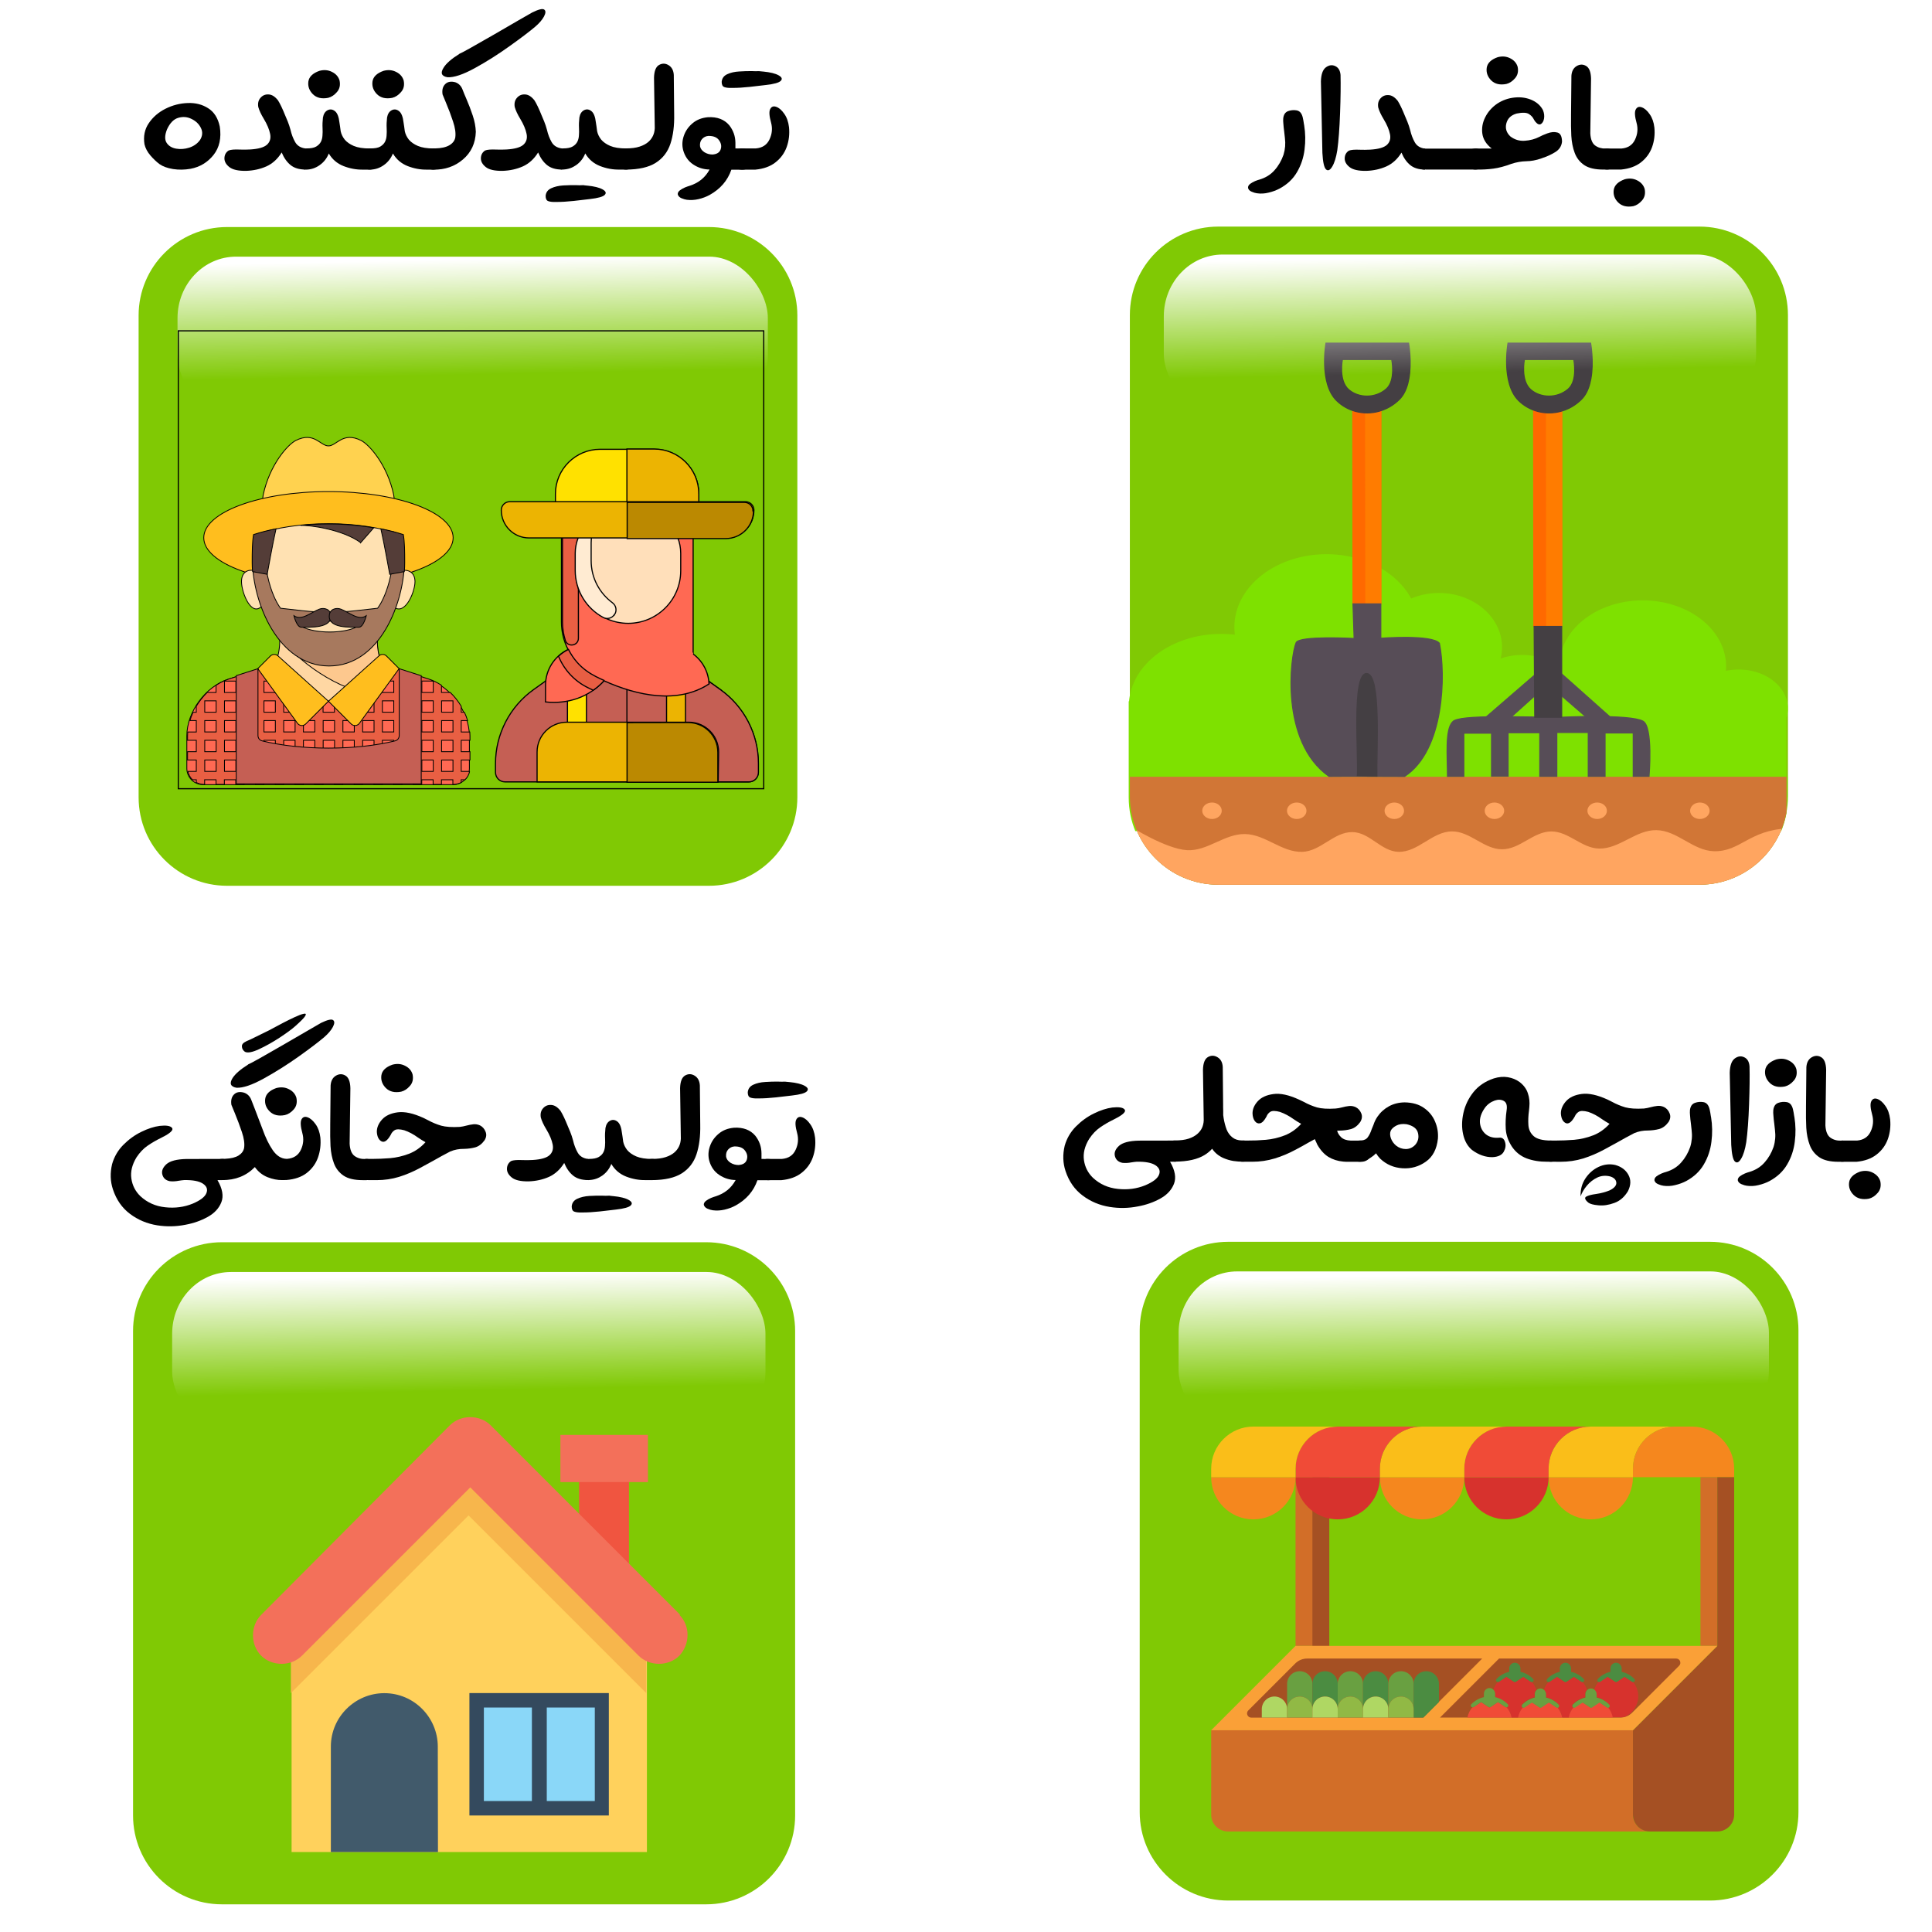 <?xml version="1.0" encoding="UTF-8" standalone="no"?>
<svg
   xmlns:dc="http://purl.org/dc/elements/1.1/"
   xmlns:cc="http://creativecommons.org/ns#"
   xmlns:rdf="http://www.w3.org/1999/02/22-rdf-syntax-ns#"
   xmlns:svg="http://www.w3.org/2000/svg"
   xmlns="http://www.w3.org/2000/svg"
   xmlns:xlink="http://www.w3.org/1999/xlink"
   xmlns:sodipodi="http://sodipodi.sourceforge.net/DTD/sodipodi-0.dtd"
   xmlns:inkscape="http://www.inkscape.org/namespaces/inkscape"
   inkscape:version="1.0 (4035a4f, 2020-05-01)"
   sodipodi:docname="1.svg"
   id="svg1250"
   viewBox="0 0 135 135"
   version="1.1"
   height="512"
   width="512">
  <sodipodi:namedview
     inkscape:snap-nodes="false"
     inkscape:current-layer="svg1250"
     inkscape:window-maximized="0"
     inkscape:window-y="0"
     inkscape:window-x="0"
     inkscape:cy="246.02581"
     inkscape:cx="400.89112"
     inkscape:zoom="0.630996"
     showgrid="false"
     id="namedview1252"
     inkscape:window-height="768"
     inkscape:window-width="1366"
     inkscape:pageshadow="2"
     inkscape:pageopacity="0"
     guidetolerance="10"
     gridtolerance="10"
     objecttolerance="10"
     borderopacity="1"
     bordercolor="#666666"
     pagecolor="#ffffff" />
  <defs
     id="defs858">
    <clipPath
       id="clipPath3469">
      <g
         id="g837"
         transform="matrix(.929 0 0 .929 658 -50)">
        <g
           id="g835"
           style="opacity:.46"
           transform="matrix(.545 0 0 .545 -612 85.2)">
          <path
             id="path833"
             style="fill:#80c904;stroke-width:.895"
             fill="#6bbef6"
             d="m384 231h-158c-16 0-29-13-29-29v-158c-8.9e-4 -16 13-29 29-29h158c16 0 29 13 29 29v158c0 16-13 29-29 29z" />
        </g>
      </g>
    </clipPath>
    <linearGradient
       xlink:href="#linearGradient2416"
       gradientUnits="userSpaceOnUse"
       gradientTransform="matrix(1.18,0,0,1,9.47,-0.529)"
       y2="176"
       y1="154"
       x2="-27"
       x1="-27.5"
       id="linearGradient1827" />
    <linearGradient
       id="linearGradient2416">
      <stop
         id="stop841"
         offset="0"
         style="stop-color:#fff" />
      <stop
         id="stop843"
         offset="1"
         style="stop-color:#fff;stop-opacity:0" />
    </linearGradient>
    <filter
       style="color-interpolation-filters:sRGB"
       height="1.14"
       width="1.04"
       y="-.07"
       x="-.018"
       id="filter2476-2">
      <feGaussianBlur
         id="feGaussianBlur846"
         stdDeviation="0.886" />
    </filter>
    <filter
       style="color-interpolation-filters:sRGB"
       height="1.14"
       width="1.04"
       y="-.07"
       x="-.018"
       id="filter2476-2-3">
      <feGaussianBlur
         id="feGaussianBlur849"
         stdDeviation="0.886" />
    </filter>
    <filter
       style="color-interpolation-filters:sRGB"
       height="1.14"
       width="1.04"
       y="-.07"
       x="-.018"
       id="filter2476-2-0">
      <feGaussianBlur
         id="feGaussianBlur852"
         stdDeviation="0.886" />
    </filter>
    <filter
       style="color-interpolation-filters:sRGB"
       height="1.14"
       width="1.04"
       y="-.07"
       x="-.018"
       id="filter2476-2-9">
      <feGaussianBlur
         id="feGaussianBlur855"
         stdDeviation="0.886" />
    </filter>
    <rect
       id="rect3247"
       height="84.47"
       width="265.682"
       y="10.107"
       x="15.161" />
    <clipPath
       id="clipPath3469-3"
       clipPathUnits="userSpaceOnUse">
      <g
         id="g3475"
         transform="matrix(0.929,0,0,0.929,657.845,-49.958)">
        <g
           style="opacity:0.46"
           transform="matrix(0.545,0,0,0.545,-611.727,85.223)"
           id="g3473">
          <path
             style="fill:#80c904;fill-opacity:1;stroke-width:0.895"
             id="path3471"
             fill="#6bbef6"
             d="M 384.175,230.699 H 226.621 c -15.999,0 -28.968,-12.969 -28.968,-28.968 V 44.171 c -8.9e-4,-15.999 12.969,-28.968 28.968,-28.968 h 157.554 c 15.999,0 28.968,12.969 28.968,28.968 V 201.731 c 0,15.999 -12.969,28.968 -28.968,28.968 z" />
        </g>
      </g>
    </clipPath>
    <clipPath
       id="clipPath3469-8"
       clipPathUnits="userSpaceOnUse">
      <g
         id="g3475-2"
         transform="matrix(0.929,0,0,0.929,657.845,-49.958)">
        <g
           style="opacity:0.46"
           transform="matrix(0.545,0,0,0.545,-611.727,85.223)"
           id="g3473-9">
          <path
             style="fill:#80c904;fill-opacity:1;stroke-width:0.895"
             id="path3471-8"
             fill="#6bbef6"
             d="M 384.175,230.699 H 226.621 c -15.999,0 -28.968,-12.969 -28.968,-28.968 V 44.171 c -8.9e-4,-15.999 12.969,-28.968 28.968,-28.968 h 157.554 c 15.999,0 28.968,12.969 28.968,28.968 V 201.731 c 0,15.999 -12.969,28.968 -28.968,28.968 z" />
        </g>
      </g>
    </clipPath>
    <rect
       id="rect3247-4"
       height="84.47"
       width="265.682"
       y="10.107"
       x="15.161" />
    <clipPath
       id="clipPath3469-5"
       clipPathUnits="userSpaceOnUse">
      <g
         id="g3475-1"
         transform="matrix(0.929,0,0,0.929,657.845,-49.958)">
        <g
           style="opacity:0.46"
           transform="matrix(0.545,0,0,0.545,-611.727,85.223)"
           id="g3473-7">
          <path
             style="fill:#80c904;fill-opacity:1;stroke-width:0.895"
             id="path3471-82"
             fill="#6bbef6"
             d="M 384.175,230.699 H 226.621 c -15.999,0 -28.968,-12.969 -28.968,-28.968 V 44.171 c -8.9e-4,-15.999 12.969,-28.968 28.968,-28.968 h 157.554 c 15.999,0 28.968,12.969 28.968,28.968 V 201.731 c 0,15.999 -12.969,28.968 -28.968,28.968 z" />
        </g>
      </g>
    </clipPath>
    <linearGradient
       inkscape:collect="always"
       xlink:href="#linearGradient2416"
       id="linearGradient7502"
       gradientUnits="userSpaceOnUse"
       gradientTransform="matrix(1.183,0,0,1,9.469,-0.529)"
       x1="-27.51"
       y1="153.573"
       x2="-26.987"
       y2="175.746" />
    <filter
       height="1.139"
       y="-0.07"
       width="1.036"
       x="-0.018"
       id="filter2476-2-54"
       style="color-interpolation-filters:sRGB"
       inkscape:collect="always">
      <feGaussianBlur
         id="feGaussianBlur2478-2"
         stdDeviation="0.886"
         inkscape:collect="always" />
    </filter>
    <clipPath
       clipPathUnits="userSpaceOnUse"
       id="clipPath3118">
      <path
         d="M -35.291,282.102 H -186.056 c -15.309,0 -27.72,-12.41 -27.72,-27.72 V 103.612 c -7.9e-4,-15.309 12.41,-27.72 27.72,-27.72 h 150.765 c 15.309,0 27.72,12.41 27.72,27.72 v 150.77 c 0,15.309 -12.41,27.72 -27.72,27.72 z"
         fill="#6bbef6"
         id="path3120"
         style="opacity:0.458;fill:#80c904;fill-opacity:1;stroke-width:0.856" />
    </clipPath>
    <clipPath
       clipPathUnits="userSpaceOnUse"
       id="clipPath3122">
      <path
         d="M -35.291,282.102 H -186.056 c -15.309,0 -27.72,-12.41 -27.72,-27.72 V 103.612 c -7.9e-4,-15.309 12.41,-27.72 27.72,-27.72 h 150.765 c 15.309,0 27.72,12.41 27.72,27.72 v 150.77 c 0,15.309 -12.41,27.72 -27.72,27.72 z"
         fill="#6bbef6"
         id="path3124"
         style="opacity:0.458;fill:#80c904;fill-opacity:1;stroke-width:0.856" />
    </clipPath>
    <clipPath
       clipPathUnits="userSpaceOnUse"
       id="clipPath3126">
      <path
         d="M -35.291,282.102 H -186.056 c -15.309,0 -27.72,-12.41 -27.72,-27.72 V 103.612 c -7.9e-4,-15.309 12.41,-27.72 27.72,-27.72 h 150.765 c 15.309,0 27.72,12.41 27.72,27.72 v 150.77 c 0,15.309 -12.41,27.72 -27.72,27.72 z"
         fill="#6bbef6"
         id="path3128"
         style="opacity:0.458;fill:#80c904;fill-opacity:1;stroke-width:0.856" />
    </clipPath>
    <clipPath
       clipPathUnits="userSpaceOnUse"
       id="clipPath3130">
      <path
         d="M -35.291,282.102 H -186.056 c -15.309,0 -27.72,-12.41 -27.72,-27.72 V 103.612 c -7.9e-4,-15.309 12.41,-27.72 27.72,-27.72 h 150.765 c 15.309,0 27.72,12.41 27.72,27.72 v 150.77 c 0,15.309 -12.41,27.72 -27.72,27.72 z"
         fill="#6bbef6"
         id="path3132"
         style="opacity:0.458;fill:#80c904;fill-opacity:1;stroke-width:0.856" />
    </clipPath>
    <clipPath
       clipPathUnits="userSpaceOnUse"
       id="clipPath3134">
      <path
         d="M -35.291,282.102 H -186.056 c -15.309,0 -27.72,-12.41 -27.72,-27.72 V 103.612 c -7.9e-4,-15.309 12.41,-27.72 27.72,-27.72 h 150.765 c 15.309,0 27.72,12.41 27.72,27.72 v 150.77 c 0,15.309 -12.41,27.72 -27.72,27.72 z"
         fill="#6bbef6"
         id="path3136"
         style="opacity:0.458;fill:#80c904;fill-opacity:1;stroke-width:0.856" />
    </clipPath>
    <clipPath
       clipPathUnits="userSpaceOnUse"
       id="clipPath3138">
      <path
         d="M -35.291,282.102 H -186.056 c -15.309,0 -27.72,-12.41 -27.72,-27.72 V 103.612 c -7.9e-4,-15.309 12.41,-27.72 27.72,-27.72 h 150.765 c 15.309,0 27.72,12.41 27.72,27.72 v 150.77 c 0,15.309 -12.41,27.72 -27.72,27.72 z"
         fill="#6bbef6"
         id="path3140"
         style="opacity:0.458;fill:#80c904;fill-opacity:1;stroke-width:0.856" />
    </clipPath>
    <clipPath
       clipPathUnits="userSpaceOnUse"
       id="clipPath3142">
      <path
         d="M -35.291,282.102 H -186.056 c -15.309,0 -27.72,-12.41 -27.72,-27.72 V 103.612 c -7.9e-4,-15.309 12.41,-27.72 27.72,-27.72 h 150.765 c 15.309,0 27.72,12.41 27.72,27.72 v 150.77 c 0,15.309 -12.41,27.72 -27.72,27.72 z"
         fill="#6bbef6"
         id="path3144"
         style="opacity:0.458;fill:#80c904;fill-opacity:1;stroke-width:0.856" />
    </clipPath>
    <clipPath
       clipPathUnits="userSpaceOnUse"
       id="clipPath3146">
      <path
         d="M -35.291,282.102 H -186.056 c -15.309,0 -27.72,-12.41 -27.72,-27.72 V 103.612 c -7.9e-4,-15.309 12.41,-27.72 27.72,-27.72 h 150.765 c 15.309,0 27.72,12.41 27.72,27.72 v 150.77 c 0,15.309 -12.41,27.72 -27.72,27.72 z"
         fill="#6bbef6"
         id="path3148"
         style="opacity:0.458;fill:#80c904;fill-opacity:1;stroke-width:0.856" />
    </clipPath>
    <clipPath
       clipPathUnits="userSpaceOnUse"
       id="clipPath3156">
      <path
         d="m -193.382,1066.212 h -569.82 c -57.862,0 -104.767,-46.905 -104.767,-104.767 V 391.605 c -0.003,-57.862 46.905,-104.767 104.767,-104.767 h 569.82 c 57.862,0 104.767,46.905 104.767,104.767 v 569.839 c 0,57.862 -46.905,104.767 -104.767,104.767 z"
         fill="#6bbef6"
         id="path3158"
         style="opacity:0.372;fill:#ff00ff;fill-opacity:1;stroke-width:3.236" />
    </clipPath>
    <linearGradient
       y2="176"
       x2="-27"
       y1="154"
       x1="-27.5"
       gradientTransform="matrix(1.18,0,0,1,9.47,-0.529)"
       gradientUnits="userSpaceOnUse"
       id="linearGradient4012"
       xlink:href="#linearGradient2416"
       inkscape:collect="always" />
    <linearGradient
       y2="176"
       x2="-27"
       y1="154"
       x1="-27.5"
       gradientTransform="matrix(1.18,0,0,1,9.47,-0.529)"
       gradientUnits="userSpaceOnUse"
       id="linearGradient4082"
       xlink:href="#linearGradient2416"
       inkscape:collect="always" />
  </defs>
  <g
     id="g4241">
    <g
       id="g950"
       aria-label="تولیدکننده"
       style="white-space:pre;shape-inside:url(#rect3247-8)"
       transform="matrix(0.224,0,0,0.224,-7.108,-2.442)">
      <path
         id="path930"
         d="m 263,57.2 q 0.845,0 1.63,0.437 0.787,0.408 1.22,1.22 0.466,0.787 0.466,1.63 0,0.874 -0.437,1.66 -0.437,0.786 -1.22,1.22 -0.787,0.437 -1.66,0.437 -0.845,0 -1.63,-0.437 -0.816,-0.437 -1.22,-1.22 -0.437,-0.787 -0.437,-1.66 0,-0.845 0.437,-1.63 0.437,-0.816 1.22,-1.22 0.787,-0.437 1.63,-0.437 z m 0.029,6.62 V 57.2 h 4.49 q 3.06,-0.262 4.25,-2.8 1.22,-2.56 0.495,-5.25 -0.874,-3.12 -0.262,-4.25 0.612,-1.14 1.89,-0.67 1.31,0.466 2.48,2.16 1.19,1.66 1.49,4.2 0.321,3.26 -0.729,6.18 -1.05,2.89 -3.53,4.81 -2.39,1.87 -6.24,2.24 -4.23,0 -4.34,0 z m 6.79,-30.6 q 3.26,0.321 4.78,1.17 1.54,0.845 0.699,1.72 -0.816,0.874 -4.66,1.31 -2.01,0.262 -5.01,0.583 -2.97,0.321 -5.36,0.321 -0.233,0 -0.495,0 -1.31,0.029 -2.1,-0.262 -0.816,-0.291 -0.816,-1.63 0.146,-1.66 1.75,-2.39 1.57,-0.729 3.73,-0.845 2.16,-0.146 3.93,-0.117 0.554,0.029 0.991,0.029 0.175,0 0.379,0 1.08,-0.029 1.02,0 -0.058,0 1.17,0.117 z" />
      <path
         id="path932"
         d="m 254,59.1 q 2.04,-0.146 2.54,-1.6 0.495,-1.46 -0.495,-2.83 -0.962,-1.4 -3.32,-1.37 -1.19,0.087 -1.98,0.962 -0.787,0.874 -0.641,2.27 0.204,1.08 1.34,1.84 1.17,0.729 2.56,0.729 z m 9.38,-1.87 q 0.816,0 1.6,0.408 0.787,0.437 1.22,1.25 0.466,0.787 0.466,1.63 0,0.874 -0.437,1.66 -0.437,0.786 -1.22,1.22 -0.787,0.437 -1.63,0.437 h -3.5 q -1.75,5.07 -6.76,7.87 -1.6,0.874 -3.47,1.31 -1.87,0.436 -3.67,0.204 -0.729,-0.087 -1.69,-0.495 -0.933,-0.408 -1.14,-1.22 -0.029,-0.67 0.67,-1.22 0.699,-0.525 1.57,-0.903 0.874,-0.35 1.4,-0.495 4.28,-1.34 6.29,-5.1 -2.8,-0.029 -5.13,-1.6 -2.33,-1.57 -3.12,-4.49 -0.554,-2.21 0.233,-4.46 0.787,-2.27 2.71,-3.88 1.92,-1.63 4.81,-1.89 4.31,-0.233 6.64,2.51 1.89,2.42 1.92,5.45 0.029,0.874 0,1.78 z" />
      <path
         id="path934"
         d="m 227,63.8 q -0.845,0 -1.63,-0.437 -0.787,-0.437 -1.22,-1.22 -0.433,-0.783 -0.437,-1.66 0,-0.845 0.437,-1.63 0.437,-0.816 1.22,-1.22 0.787,-0.437 1.63,-0.437 2.54,0 4.23,-0.554 1.72,-0.554 2.77,-1.49 1.84,-1.63 1.98,-4.2 v -0.321 l -0.233,-15.5 q 0.087,-3.12 1.57,-3.96 1.49,-0.845 2.97,0.058 1.52,0.933 1.63,3.09 l 0.117,12.2 q 0.117,5.36 -1.17,9.24 -1.28,3.85 -4.6,5.95 -3.29,2.07 -9.24,2.1 z" />
      <path
         id="path936"
         d="m 227,57.2 q 0.845,0 1.63,0.437 0.787,0.408 1.22,1.22 0.466,0.787 0.466,1.63 0,0.874 -0.437,1.66 -0.437,0.787 -1.22,1.22 -0.787,0.437 -1.66,0.437 -1.02,0.029 -2.01,0 -3.09,0.058 -6.09,-1.11 -3,-1.19 -4.6,-3.93 -0.903,2.27 -2.83,3.64 -1.78,1.25 -3.91,1.37 -0.146,0.029 -0.321,0.029 h -0.087 q -0.787,-0.029 -1.54,-0.437 -0.787,-0.437 -1.22,-1.22 -0.433,-0.783 -0.437,-1.66 0,-0.845 0.437,-1.63 0.437,-0.816 1.25,-1.25 0.758,-0.379 1.52,-0.408 h 0.175 q 2.04,0 3.06,-0.612 1.02,-0.612 1.46,-1.52 0.408,-0.845 0.466,-1.89 0.087,-1.05 0.029,-2.24 -0.087,-1.66 0.117,-3.38 0.291,-1.66 1.43,-2.27 1.17,-0.612 2.3,0.262 1.13,0.874 1.43,3.64 0.058,0.583 0.175,1.14 0.117,0.787 0.204,1.52 0.291,1.37 1.25,2.59 0.991,1.19 2.83,1.98 1.87,0.787 4.93,0.787 z m -12.1,11.6 q 3.26,0.321 4.78,1.17 1.54,0.845 0.699,1.72 -0.816,0.874 -4.66,1.31 -2.01,0.262 -5.01,0.583 -2.97,0.321 -5.36,0.321 -0.233,0 -0.495,0 -1.31,0.029 -2.1,-0.262 -0.816,-0.291 -0.816,-1.63 0.146,-1.66 1.75,-2.39 1.57,-0.729 3.73,-0.874 2.16,-0.117 3.93,-0.087 0.554,0.029 0.991,0.029 0.175,0 0.379,0 1.08,-0.029 1.02,-0.029 -0.058,0.029 1.17,0.146 z" />
      <path
         id="path938"
         d="m 207,57.2 v 6.59 q -2.91,0 -4.63,-1.4 -1.72,-1.4 -2.77,-3.93 -1.87,3.03 -4.75,4.34 -2.89,1.28 -6.32,1.4 -3.7,0.058 -5.27,-1.19 -1.57,-1.25 -1.52,-2.8 0.058,-1.54 1.31,-2.36 0.962,-0.408 3.53,-0.291 1.52,0.058 3.18,-0.029 3.85,-0.233 5.25,-1.49 1.4,-1.28 0.991,-3.35 -0.408,-2.1 -1.98,-4.72 -1.28,-2.1 -1.72,-3.7 -0.291,-1.75 0.699,-2.86 0.991,-1.14 2.51,-1.05 1.54,0.058 2.94,1.84 0.991,1.57 2.24,4.69 0.379,0.903 0.787,1.87 0.495,1.22 0.874,2.62 0.495,2.16 1.46,3.85 0.962,1.69 3.21,1.98 z" />
      <path
         id="path940"
         d="m 175,27.7 q 0.408,-0.117 3.58,-1.89 3.21,-1.81 7.37,-4.2 4.17,-2.42 7.58,-4.4 3.32,-1.92 4.23,-2.42 2.97,-1.46 3.73,-0.903 0.787,0.554 -0.058,2.16 -0.845,1.57 -2.77,3.21 -2.68,2.27 -8.04,6.09 -5.33,3.82 -10.8,6.82 -5.48,3 -8.51,2.83 -2.8,-0.495 -1.19,-3 1.22,-1.98 4.9,-4.28 z m -8.07,29.5 h 0.495 q 2.91,-0.058 4.49,-0.991 1.57,-0.933 1.84,-2.42 0.291,-2.04 -0.699,-4.98 -0.962,-2.94 -2.19,-5.83 -0.583,-1.4 -1.08,-2.62 -0.321,-2.07 0.816,-3.21 1.14,-1.14 3.18,-0.583 1.63,0.583 2.27,2.36 0.525,1.37 1.17,2.83 1.11,2.56 1.98,5.19 0.874,2.62 0.962,5.07 -0.175,5.36 -4.02,8.63 -3.82,3.26 -9.21,3.18 -0.845,0 -1.63,-0.437 -0.787,-0.437 -1.22,-1.22 -0.437,-0.787 -0.437,-1.66 0,-0.845 0.437,-1.63 0.437,-0.816 1.22,-1.22 0.787,-0.437 1.63,-0.437 z" />
      <path
         id="path942"
         d="m 167,57.2 v 6.62 q -1.02,0.029 -2.01,0 -3.09,0.058 -6.09,-1.11 -3,-1.19 -4.6,-3.93 -0.903,2.27 -2.86,3.64 -1.92,1.37 -4.28,1.4 V 57.2 q 2.19,0.029 3.21,-0.583 1.05,-0.641 1.49,-1.54 0.408,-0.845 0.466,-1.89 0.087,-1.05 0.029,-2.24 -0.087,-1.66 0.117,-3.38 0.291,-1.66 1.43,-2.27 1.17,-0.612 2.3,0.262 1.13,0.874 1.43,3.64 0.058,0.583 0.175,1.14 0.117,0.787 0.204,1.52 0.291,1.37 1.25,2.59 0.991,1.19 2.83,1.98 1.87,0.787 4.93,0.787 z m 0,0 q 0.845,0 1.63,0.437 0.787,0.408 1.22,1.22 0.466,0.787 0.466,1.63 0,0.874 -0.437,1.66 -0.437,0.787 -1.22,1.22 -0.787,0.437 -1.66,0.437 -0.845,0 -1.66,-0.437 -0.787,-0.437 -1.22,-1.22 -0.408,-0.787 -0.408,-1.66 0,-0.845 0.437,-1.63 0.437,-0.816 1.22,-1.22 0.787,-0.437 1.63,-0.437 z m -19.8,0 q 0.845,0 1.63,0.437 0.787,0.408 1.22,1.22 0.466,0.787 0.466,1.63 0,0.874 -0.437,1.66 -0.437,0.787 -1.22,1.22 -0.787,0.437 -1.66,0.437 -0.845,0 -1.63,-0.437 -0.787,-0.437 -1.22,-1.22 -0.437,-0.787 -0.437,-1.66 0,-0.845 0.437,-1.63 0.437,-0.816 1.25,-1.22 0.787,-0.437 1.6,-0.437 z M 151.37,33 q 2.16,-0.583 3.96,0.35 1.81,0.903 2.33,2.68 0.437,2.16 -0.816,3.58 -1.22,1.43 -2.74,1.81 -3,0.583 -4.75,-1.11 -1.72,-1.72 -1.43,-3.96 0.321,-2.24 3.44,-3.35 z" />
      <path
         id="path944"
         d="m 147,57.2 v 6.62 q -1.02,0.029 -2.01,0 -3.09,0.058 -6.09,-1.11 -3,-1.19 -4.6,-3.93 -0.903,2.27 -2.86,3.64 -1.92,1.37 -4.28,1.4 V 57.2 q 2.19,0.029 3.21,-0.583 1.05,-0.641 1.49,-1.54 0.408,-0.845 0.466,-1.89 0.087,-1.05 0.029,-2.24 -0.087,-1.66 0.117,-3.38 0.291,-1.66 1.43,-2.27 1.17,-0.612 2.3,0.262 1.13,0.874 1.43,3.64 0.058,0.583 0.175,1.14 0.117,0.787 0.204,1.52 0.291,1.37 1.25,2.59 0.991,1.19 2.83,1.98 1.87,0.787 4.93,0.787 z m 0,0 q 0.845,0 1.63,0.437 0.787,0.408 1.22,1.22 0.466,0.787 0.466,1.63 0,0.874 -0.437,1.66 -0.437,0.787 -1.22,1.22 -0.787,0.437 -1.66,0.437 -0.845,0 -1.66,-0.437 -0.787,-0.437 -1.22,-1.22 -0.408,-0.787 -0.408,-1.66 0,-0.845 0.437,-1.63 0.437,-0.816 1.22,-1.22 0.787,-0.437 1.63,-0.437 z m -19.8,0 q 0.845,0 1.63,0.437 0.787,0.408 1.22,1.22 0.466,0.787 0.466,1.63 0,0.874 -0.437,1.66 -0.437,0.787 -1.22,1.22 -0.787,0.437 -1.66,0.437 -0.845,0 -1.63,-0.437 -0.787,-0.437 -1.22,-1.22 -0.437,-0.787 -0.437,-1.66 0,-0.845 0.437,-1.63 0.437,-0.816 1.25,-1.22 0.787,-0.437 1.6,-0.437 z M 131.37,33 q 2.16,-0.583 3.96,0.35 1.81,0.903 2.33,2.68 0.437,2.16 -0.816,3.58 -1.22,1.43 -2.74,1.81 -3,0.583 -4.75,-1.11 -1.72,-1.72 -1.43,-3.96 0.321,-2.24 3.44,-3.35 z" />
      <path
         id="path946"
         d="m 127,57.2 v 6.59 q -2.91,0 -4.63,-1.4 -1.72,-1.4 -2.77,-3.93 -1.87,3.03 -4.75,4.34 -2.89,1.28 -6.32,1.4 -3.7,0.058 -5.27,-1.19 -1.57,-1.25 -1.52,-2.8 0.058,-1.54 1.31,-2.36 0.962,-0.408 3.53,-0.291 1.52,0.058 3.18,-0.029 3.85,-0.233 5.25,-1.49 1.4,-1.28 0.991,-3.35 -0.408,-2.1 -1.98,-4.72 -1.28,-2.1 -1.72,-3.7 -0.291,-1.75 0.699,-2.86 0.991,-1.14 2.51,-1.05 1.54,0.058 2.94,1.84 0.991,1.57 2.24,4.69 0.379,0.903 0.787,1.87 0.495,1.22 0.874,2.62 0.495,2.16 1.46,3.85 0.962,1.69 3.21,1.98 z" />
      <path
         id="path948"
         d="m 76.8,55.9 q -0.583,-3.73 1.34,-6.56 1.92,-2.86 5.22,-4.52 3.32,-1.66 6.94,-1.78 3.61,-0.146 6.38,1.63 2.77,1.75 3.61,5.71 0.816,5.36 -1.95,8.86 -2.77,3.47 -7.14,4.31 -2.8,0.495 -5.48,0.087 -2.65,-0.437 -4.2,-1.52 -1.43,-1.05 -2.86,-2.71 -1.43,-1.66 -1.87,-3.53 z m 17.3,-1.28 q 1.22,-1.92 0.321,-3.76 -0.874,-1.84 -2.89,-2.83 -1.98,-1.02 -4.17,-0.379 -2.16,0.612 -3.53,3.61 -1.08,2.71 -0.117,4.2 0.962,1.46 2.97,1.81 2.008,0.35 4.11,-0.321 2.1,-0.699 3.29,-2.33 z" />
    </g>
    <g
       id="g1062"
       transform="matrix(0.394,0,0,0.394,6.511,-46.465)">
      <g
         id="g962"
         transform="matrix(3.47,0,0,3.47,496,-597)">
        <g
           id="g952"
           transform="matrix(0.286,0,0,0.286,-41.1,202)" />
        <g
           id="g960"
           transform="matrix(0.286,0,0,0.286,-47.2,203)">
          <g
             id="g956"
             transform="matrix(0.545,0,0,0.545,-434,43)">
            <path
               id="path954"
               style="fill:#80c904;stroke-width:0.895"
               fill="#6bbef6"
               d="M 384,231 H 226 c -16,0 -29,-13 -29,-29 V 44 c -8.9e-4,-16 13,-29 29,-29 h 158 c 16,0 29,13 29,29 v 158 c 0,16 -13,29 -29,29 z" />
          </g>
          <rect
             id="rect958"
             style="fill:url(#linearGradient4012);stroke-width:1.4;stroke-linecap:round;stroke-linejoin:round;stroke-miterlimit:10;paint-order:markers fill stroke;filter:url(#filter2476-2-3)"
             ry="11.7"
             height="30.5"
             width="118"
             y="153"
             x="-81.3"
             transform="matrix(0.894,0,0,0.939,-247,-87.2)" />
        </g>
      </g>
      <g
         id="g1060"
         transform="matrix(0.202,0,0,0.202,15.5,176)">
        <g
           id="g970">
          <title
             id="title964">background</title>
          <rect
             fill="none"
             height="514"
             width="514"
             y="-1"
             x="-1"
             id="canvas_background" />
          <g
             overflow="visible"
             display="none"
             height="100%"
             width="100%"
             y="0"
             x="0"
             id="canvasGrid">
            <rect
               y="0"
               x="0"
               id="rect967"
               stroke-width="0"
               fill="url(#gridpattern)"
               height="100%"
               width="100%" />
          </g>
        </g>
        <g
           id="g1058">
          <title
             id="title972">Layer 1</title>
          <g
             id="g1056"
             stroke="null">
            <g
               id="g982"
               transform="translate(-123,-128)">
              <title
                 id="title974"
                 transform="translate(122 132)">background</title>
              <rect
                 id="rect976"
                 fill="none"
                 height="402"
                 width="514"
                 y="131"
                 x="121" />
              <g
                 id="g980"
                 display="none">
                <rect
                   id="rect978"
                   stroke-width="0"
                   stroke="null"
                   fill="url(#gridpattern)"
                   height="512"
                   width="512"
                   y="132"
                   x="122" />
              </g>
            </g>
            <g
               id="g1054"
               transform="translate(-123,-128)">
              <title
                 id="title984"
                 transform="translate(122 132)">Layer 1</title>
              <g
                 id="g1022"
                 stroke="null"
                 transform="matrix(0.725,0,0,0.725,-1398,-1075)">
                <path
                   id="path986"
                   stroke="null"
                   fill="#ffd24f"
                   d="m 2356,1862 c -7.68,-36.2 -29.6,-60.9 -39.5,-65.8 -22.2,-11.1 -29.6,6.58 -39.5,6.58 -9.9,0 -17.3,-17.7 -39.5,-6.58 -9.87,4.94 -31.8,29.6 -39.5,65.8 -7.7,36.2 79,6.58 79,6.58 0,0 86.6,29.6 79,-6.58 z" />
                <ellipse
                   id="ellipse988"
                   stroke="null"
                   fill="#ffbe1e"
                   ry="55.9"
                   rx="151"
                   cy="1914"
                   cx="2277" />
                <path
                   id="path990"
                   stroke="null"
                   fill="#ffe1b2"
                   d="m 2188,1954 c -9.86,-2.47 -16.3,2.8 -16.3,13.2 0,13.7 13.3,47.3 27.2,26.3 13.9,-21 -10.9,-39.5 -10.9,-39.5 z" />
                <path
                   id="path992"
                   stroke="null"
                   fill="#ffe1b2"
                   d="m 2364,1954 c 10.8,-2.47 17.8,2.8 17.8,13.2 0,13.7 -14.5,47.3 -29.7,26.3 -15.2,-21 11.9,-39.5 11.9,-39.5 z" />
                <path
                   id="path994"
                   stroke="null"
                   fill="#ffd7a3"
                   d="m 2205,2074 c 14.7,-9.48 13.1,-37.7 13.1,-44.3 h 118 c 0,6.58 -1.82,34.8 12.9,44.3 l -72.1,80.8 z" />
                <path
                   id="path996"
                   stroke="null"
                   fill="#fdc88e"
                   d="m 2323,2102 26.1,-28.1 c -14.7,-9.47 -12.9,-37.7 -12.9,-44.3 h -118 c 8.5,24.4 64.7,66.4 105,72.4 z" />
                <path
                   id="path998"
                   stroke="null"
                   fill="#ff6953"
                   d="m 2428,2213 c 10.9,0 19.7,-8.84 19.7,-19.7 v -39.2 c 0,-29 -22.6,-59.9 -50.1,-68.7 l -41.2,-13.2 c -22.1,16.9 -53.8,40 -79.8,40 -26,0 -57.6,-23.1 -79.8,-40 l -41.2,13.2 c -27.6,8.82 -50.1,39.7 -50.1,68.7 v 39.2 c 0,10.9 8.84,19.7 19.7,19.7 z" />
                <path
                   id="path1000"
                   stroke="null"
                   fill="#e95f43"
                   d="m 2448,2197 h -10.2 v -13.8 h 10.6 v -10.1 h -10.6 v -13.8 h 10.6 v -5.54 c 0,-1.51 -0.097,-3.02 -0.217,-4.54 h -10.4 v -13.8 h 7.74 c -1.04,-3.42 -2.34,-6.78 -3.88,-10.1 h -3.85 v -7.22 c -3.67,-6.11 -8.14,-11.8 -13.2,-16.7 h -10.7 v -8.69 c -4.91,-3.27 -10.1,-5.9 -15.6,-7.64 l -23.7,-7.58 h -8.55 v -2.74 l -8.94,-2.86 c -0.37,0.283 -0.763,0.58 -1.14,0.866 v 4.73 h -6.27 c -5.53,4.13 -11.5,8.4 -17.6,12.5 v 11.4 h -13.8 v -2.9 c -11.6,6.54 -23.5,11.5 -34.7,13 h 0.684 v 13.8 h -13.8 v -13.8 h 0.684 c -11.1,-1.44 -23.1,-6.44 -34.7,-13 v 2.9 h -13.8 v -11.4 c -6.18,-4.09 -12.1,-8.36 -17.6,-12.5 h -6.27 v -4.73 c -0.375,-0.286 -0.769,-0.583 -1.14,-0.866 l -8.94,2.86 v 2.74 h -8.55 l -23.7,7.58 c -5.44,1.74 -10.7,4.37 -15.6,7.64 v 8.69 h -10.7 c -5.08,4.94 -9.56,10.6 -13.2,16.7 v 7.22 h -3.85 c -1.55,3.29 -2.84,6.66 -3.88,10.1 h 7.74 v 13.8 h -10.4 c -0.12,1.52 -0.217,3.03 -0.217,4.54 v 5.54 h 10.6 v 13.8 h -10.6 v 10.1 h 10.6 v 13.8 h -10.2 c 0.822,3.92 2.81,7.39 5.58,10.1 h 4.64 v 3.28 c 2.73,1.43 5.8,2.32 9.1,2.32 h 0.978 v -5.6 h 13.8 v 5.6 h 10.1 v -5.6 h 13.8 v 5.6 h 10.1 v -5.6 h 13.8 v 5.6 h 10.1 v -5.6 h 13.8 v 5.6 h 10.1 v -5.6 h 13.8 v 5.6 h 10.1 v -5.6 h 13.8 v 5.6 h 10.1 v -5.6 h 13.8 v 5.6 h 10.1 v -5.6 h 13.8 v 5.6 h 10.1 v -5.6 h 13.8 v 5.6 h 10.1 v -5.6 h 13.8 v 5.6 h 10.1 v -5.6 h 13.8 v 5.6 h 10.1 v -5.6 h 13.8 v 5.6 h 10.1 v -5.6 h 13.8 v 5.6 h 0.978 c 3.3,0 6.36,-0.887 9.1,-2.32 v -3.28 h 4.64 c 2.76,-2.69 4.75,-6.16 5.57,-10.1 z m -307,0 h -13.8 v -13.8 h 13.8 z m 0,-23.9 h -13.8 v -13.8 h 13.8 z m 0,-23.9 h -13.8 v -13.8 h 13.8 z m 0,-23.9 h -13.8 v -13.8 h 13.8 z m 23.9,71.7 h -13.8 v -13.8 h 13.8 z m 0,-23.9 h -13.8 v -13.8 h 13.8 z m 0,-23.9 h -13.8 v -13.8 h 13.8 z m 0,-23.9 h -13.8 v -13.8 h 13.8 z m 0,-23.9 h -13.8 v -13.8 h 13.8 z m 23.9,95.6 H 2175 v -13.8 h 13.8 z m 0,-23.9 H 2175 v -13.8 h 13.8 z m 0,-23.9 H 2175 v -13.8 h 13.8 z m 0,-23.9 H 2175 v -13.8 h 13.8 z m 0,-23.9 H 2175 v -13.8 h 13.8 z m 23.9,95.6 h -13.8 v -13.8 h 13.8 z m 0,-23.9 h -13.8 v -13.8 h 13.8 z m 0,-23.9 h -13.8 v -13.8 h 13.8 z m 0,-23.9 h -13.8 v -13.8 h 13.8 z m 0,-23.9 h -13.8 v -13.8 h 13.8 z m 23.9,95.6 h -13.8 v -13.8 h 13.8 z m 0,-23.9 h -13.8 v -13.8 h 13.8 z m 0,-23.9 h -13.8 v -13.8 h 13.8 z m 0,-23.9 h -13.8 v -13.8 h 13.8 z m 23.9,71.7 h -13.8 v -13.8 h 13.8 z m 0,-23.9 h -13.8 v -13.8 h 13.8 z m 0,-23.9 h -13.8 v -13.8 h 13.8 z m 0,-23.9 h -13.8 v -13.8 h 13.8 z m 23.9,71.7 h -13.8 v -13.8 h 13.8 z m 0,-23.9 h -13.8 v -13.8 h 13.8 z m 0,-23.9 h -13.8 v -13.8 h 13.8 z m 23.9,47.8 h -13.8 v -13.8 h 13.8 z m 0,-23.9 h -13.8 v -13.8 h 13.8 z m 0,-23.9 h -13.8 v -13.8 h 13.8 z m 0,-23.9 h -13.8 v -13.8 h 13.8 z m 23.9,71.7 h -13.8 v -13.8 h 13.8 z m 0,-23.9 h -13.8 v -13.8 h 13.8 z m 0,-23.9 h -13.8 v -13.8 h 13.8 z m 0,-23.9 h -13.8 v -13.8 h 13.8 z m 23.9,71.7 h -13.8 v -13.8 h 13.8 z m 0,-23.9 h -13.8 v -13.8 h 13.8 z m 0,-23.9 h -13.8 v -13.8 h 13.8 z m 0,-23.9 h -13.8 v -13.8 h 13.8 z m 0,-23.9 h -13.8 v -13.8 h 13.8 z m 23.9,95.6 h -13.8 v -13.8 h 13.8 z m 0,-23.9 h -13.8 v -13.8 h 13.8 z m 0,-23.9 h -13.8 v -13.8 h 13.8 z m 0,-23.9 h -13.8 v -13.8 h 13.8 z m 0,-23.9 h -13.8 v -13.8 h 13.8 z m 23.9,95.6 h -13.8 v -13.8 h 13.8 z m 0,-23.9 h -13.8 v -13.8 h 13.8 z m 0,-23.9 h -13.8 v -13.8 h 13.8 z m 0,-23.9 h -13.8 v -13.8 h 13.8 z m 0,-23.9 h -13.8 v -13.8 h 13.8 z m 23.9,95.6 H 2414 v -13.8 h 13.8 z m 0,-23.9 H 2414 v -13.8 h 13.8 z m 0,-23.9 H 2414 v -13.8 h 13.8 z m 0,-23.9 H 2414 v -13.8 h 13.8 z" />
                <path
                   id="path1002"
                   stroke="null"
                   fill="#ffbe1e"
                   d="m 2277,2112 -27.5,27.5 c -2.86,2.86 -7.6,2.49 -9.98,-0.783 l -48.1,-66.2 15.3,-15.3 c 2.48,-2.48 6.45,-2.58 9.06,-0.238 z" />
                <path
                   id="path1004"
                   stroke="null"
                   fill="#ffbe1e"
                   d="m 2277,2112 27.5,27.5 c 2.86,2.86 7.6,2.49 9.98,-0.783 l 48.1,-66.2 -15.3,-15.3 c -2.48,-2.48 -6.45,-2.58 -9.06,-0.238 z" />
                <path
                   id="path1006"
                   stroke="null"
                   fill="#ffe1b2"
                   d="m 2189,1910 c -1.54,9.31 -1.62,20.5 -1.62,33.8 0,52.7 29.5,118 89.6,118 60.1,0 89.6,-65.8 89.6,-118 0,-13.3 -0.084,-24.5 -1.62,-33.8 -24.1,-8.13 -54.7,-13 -88,-13 -33.3,0 -63.9,4.87 -88,13 z" />
                <path
                   id="path1008"
                   stroke="null"
                   fill="#a7795e"
                   d="m 2367,1921 c -5.27,-6.76 -10.9,-13.7 -10.9,-13.7 v 6.58 c 1.63,59.6 -19.6,85.5 -19.6,85.5 l -27,3.03 c -21.1,2.36 -42.4,2.36 -63.5,0 l -27,-3.03 c 0,0 -21.2,-25.9 -19.6,-85.5 v -6.58 c 0,0 -5.65,6.94 -10.9,13.7 -1.37,5.87 -3.57,12.2 -3.57,19.3 0,52.7 31.5,129 92.8,129 61.3,0 91.4,-76 91.4,-129 0,-7 -0.769,-13.4 -2.14,-19.3 z m -109,94 h 39.2 c 5.37,0 9.98,3.27 12,7.94 -7.23,3.17 -18.3,5.22 -30.8,5.22 -13.2,0 -24.8,-2.28 -32,-5.76 2.13,-4.36 6.54,-7.4 11.7,-7.4 z" />
                <path
                   id="path1010"
                   stroke="null"
                   fill="#543d38"
                   d="m 2280,2009 c 0,-8.69 -8.43,-10.7 -14,-8.55 -10.2,3.86 -21.4,14.6 -30.8,7.97 0,0 3.29,13.9 8.84,13.9 11.1,-10e-4 36,1.45 36,-13.3 z" />
                <path
                   id="path1012"
                   stroke="null"
                   fill="#543d38"
                   d="m 2278,2009 c 0,-8.69 8.43,-10.7 14,-8.55 10.2,3.86 21.4,14.6 30.8,7.97 0,0 -3.29,13.9 -8.84,13.9 -11.1,-10e-4 -36,1.45 -36,-13.3 z" />
                <path
                   id="path1014"
                   stroke="null"
                   fill="#c55f54"
                   d="m 2389,2081 -26.3,-8.42 v 81 c 0,3.01 -2,5.68 -4.92,6.4 -22.3,5.49 -50.2,8.77 -80.6,8.77 -30.4,0 -58.3,-3.28 -80.6,-8.77 -2.92,-0.72 -4.92,-3.38 -4.92,-6.4 v -81 l -26.3,8.42 v 131 h 224 v -131 z" />
                <path
                   id="path1016"
                   stroke="null"
                   fill="#543d38"
                   d="m 2185,1955 17.8,3.28 c 0,0 6.94,-38.9 10.7,-55.1 -9.7,1.94 -18.9,4.27 -27.2,7 -1.58,9.31 -1.67,20.5 -1.67,33.8 0,3.61 0.157,7.29 0.442,11 z" />
                <path
                   id="path1018"
                   stroke="null"
                   fill="#543d38"
                   d="m 2369,1955 -17.8,3.28 c 0,0 -6.94,-38.9 -10.7,-55.1 9.7,1.94 18.9,4.27 27.2,7 1.58,9.31 1.67,20.5 1.67,33.8 0,3.61 -0.157,7.29 -0.442,11 z" />
                <path
                   id="path1020"
                   stroke="null"
                   fill="#543d38"
                   d="m 2316,1920 15.8,-18 c -16.8,-2.96 -35.1,-4.65 -54.4,-4.65 -11.8,0 -23.2,0.637 -34.1,1.78 10.3,-0.706 50.9,4.76 72.7,20.8 z" />
              </g>
              <path
                 id="path1024"
                 fill="#c55f54"
                 d="m 597,446 -32.6,-23.3 c -1.41,-1.01 -3.1,-1.55 -4.84,-1.55 l -8.92,-0.002 c -2.21,0 -4.33,0.883 -5.89,2.44 -7.95,7.96 -18.5,12.3 -29.8,12.3 -11.3,0 -21.8,-4.39 -29.8,-12.3 -1.56,-1.56 -3.68,-2.44 -5.89,-2.44 l -8.92,0.002 c -1.73,0 -3.43,0.542 -4.84,1.55 L 432.9,446 c -20.9,14.9 -33.4,39.2 -33.4,64.8 v 7.88 c 0,4.6 3.73,8.33 8.33,8.33 h 214 c 4.6,0 8.33,-3.73 8.33,-8.33 v -7.88 c 0,-25.7 -12.5,-49.9 -33.4,-64.8 z" />
              <path
                 id="path1026"
                 fill="#c55f54"
                 d="m 622,527 c 4.6,0 8.33,-3.73 8.33,-8.33 v -7.88 c 0,-25.7 -12.5,-49.9 -33.4,-64.8 l -32.6,-23.3 c -1.41,-1.01 -3.11,-1.55 -4.84,-1.55 l -8.92,-0.002 c -2.21,0 -4.33,0.883 -5.89,2.44 -7.95,7.96 -18.5,12.3 -29.8,12.3 v 91.1 z" />
              <path
                 id="path1028"
                 fill="#ecb402"
                 d="m 558,483 c -4.6,0 -8.33,-3.73 -8.33,-8.33 v -53.5 c 0,-4.6 3.73,-8.33 8.33,-8.33 4.6,0 8.33,3.73 8.33,8.33 v 53.5 c 0,4.6 -3.73,8.33 -8.33,8.33 z" />
              <path
                 id="path1030"
                 fill="#ffe100"
                 d="m 471,483 c -4.6,0 -8.33,-3.73 -8.33,-8.33 v -53.5 c 0,-4.6 3.73,-8.33 8.33,-8.33 4.6,0 8.33,3.73 8.33,8.33 v 53.5 c 0,4.6 -3.73,8.33 -8.33,8.33 z" />
              <path
                 id="path1032"
                 fill="#ecb402"
                 d="M 595,527 H 436 v -26.2 c 0,-14.5 11.7,-26.2 26.2,-26.2 h 107 c 14.5,0 26.2,11.7 26.2,26.2 z" />
              <path
                 id="path1034"
                 fill="#bb8901"
                 d="m 515,475 v 52.3 h 79.7 v -26.2 c 0,-14.5 -11.7,-26.2 -26.2,-26.2 z" />
              <path
                 id="path1036"
                 fill="#ff6953"
                 d="m 587,441 c -27.3,17.8 -62.6,10.6 -92.3,-2.79 -13.2,14.5 -31.8,20.7 -51.3,18.6 v -14.6 c 0,-13.8 8.08,-25.8 19.8,-31.4 -3.74,-7.37 -5.78,-15.6 -5.78,-24.2 v -80.9 c 0,-31.9 25.9,-57.8 57.8,-57.8 31.9,0 57.8,25.9 57.8,57.8 0.005,110 -0.033,109 0.014,109 8.17,6.11 13.6,15.7 13.9,26.6 z" />
              <path
                 id="path1038"
                 fill="#ffdfba"
                 d="m 528,289 c -7.7,-0.68 -15.7,-0.724 -23.9,0 -19.4,1.7 -34.2,17.9 -34.2,37.3 v 15.4 c 0,25.5 20.7,46.1 46.1,46.1 25.4,0 46.1,-20.7 46.1,-46.1 V 326.3 C 562.1,307 547.3,290.7 527.9,289 Z" />
              <path
                 id="path1040"
                 fill="#e85e43"
                 d="m 495,438 c -2.47,2.71 -5.66,5.72 -9.7,8.54 -0.924,-0.434 -4.1,-1.95 -4.49,-2.15 -11.7,-5.67 -20.9,-15.4 -26,-27.7 2.57,-2.41 5.51,-4.43 8.73,-5.97 8.75,17.3 22.3,23.2 31.5,27.3 z" />
              <path
                 id="path1042"
                 fill="#e95f43"
                 d="m 531,262 c -27.6,-0.334 -54.1,19.4 -58.2,50 -0.064,0.479 -0.187,0.95 -0.364,1.4 -3.09,7.92 -2.49,13.2 -2.49,28.8 0,4.75 0.716,9.33 2.05,13.6 0.179,0.577 0.278,1.17 0.278,1.78 0,0.275 -4.7e-4,43.1 9.3e-4,43.3 0.042,6.77 -9.45,8.29 -11.5,1.84 -1.63,-5.16 -2.49,-10.6 -2.49,-16.2 v -80.2 c 0,-37.2 36.2,-67.6 74.5,-56 6.48,1.96 4.98,11.6 -1.78,11.5 z" />
              <path
                 id="path1044"
                 fill="#ffebd2"
                 d="m 504,380 c -2.41,3.59 -6.68,4.38 -9.92,2.64 -14.7,-7.87 -24.6,-23.5 -24.6,-41.3 -0.005,-15.9 -0.168,-17.3 0.597,-21.5 2.34,-13 11.4,-23.7 23.6,-28.3 -4.89,5.18 -8.31,11.7 -9.62,19 -0.769,4.25 -0.597,5.62 -0.597,22.1 0,15.6 7.54,28.8 18.7,37.1 3.28,2.43 4.14,6.97 1.87,10.4 z" />
              <path
                 id="path1046"
                 fill="#ffe100"
                 d="m 539,235 h -47.7 c -21.6,0 -39.2,17.6 -39.2,39.2 v 7.43 c 0,4.1 3.32,7.43 7.43,7.43 h 111 c 4.1,0 7.43,-3.32 7.43,-7.43 v -7.43 c 0,-21.6 -17.6,-39.2 -39.2,-39.2 z" />
              <path
                 id="path1048"
                 fill="#ecb402"
                 d="m 578,274 v 7.43 c 0,4.1 -3.33,7.43 -7.43,7.43 h -55.7 v -54.1 h 23.9 c 21.6,0 39.2,17.6 39.2,39.2 z" />
              <path
                 id="path1050"
                 fill="#ecb402"
                 d="M 619,281 H 412 c -4.1,0 -7.43,3.33 -7.43,7.43 0,13.5 10.9,24.4 24.4,24.4 h 173 c 13.5,0 24.4,-10.9 24.4,-24.4 0,-4.1 -3.33,-7.43 -7.43,-7.43 z" />
              <path
                 id="path1052"
                 fill="#bb8901"
                 d="m 626,289 c 0,13.5 -10.9,24.4 -24.4,24.4 h -86.5 v -31.8 h 103 c 4.1,0 7.43,3.33 7.43,7.43 z" />
            </g>
          </g>
        </g>
      </g>
    </g>
  </g>
  <g
     id="g4269">
    <g
       id="g1084"
       aria-label="تولید خانگی"
       style="white-space:pre;shape-inside:url(#rect3247-4)"
       transform="matrix(0.224,0,0,0.224,-5.286,68.168)">
      <path
         id="path1066"
         d="m 263,57.2 q 0.845,0 1.63,0.437 0.787,0.408 1.22,1.22 0.466,0.787 0.466,1.63 0,0.874 -0.437,1.66 -0.437,0.787 -1.22,1.22 -0.787,0.437 -1.66,0.437 -0.845,0 -1.63,-0.437 -0.816,-0.437 -1.22,-1.22 -0.437,-0.787 -0.437,-1.66 0,-0.845 0.437,-1.63 0.437,-0.816 1.22,-1.22 0.787,-0.437 1.63,-0.437 z m 0.029,6.62 V 57.2 h 4.49 q 3.06,-0.262 4.25,-2.8 1.22,-2.56 0.495,-5.25 -0.874,-3.12 -0.262,-4.25 0.612,-1.14 1.89,-0.67 1.31,0.466 2.48,2.16 1.19,1.66 1.49,4.2 0.321,3.26 -0.729,6.18 -1.05,2.89 -3.53,4.81 -2.39,1.87 -6.24,2.24 -4.23,0 -4.34,0 z m 6.79,-30.6 q 3.26,0.321 4.78,1.17 1.54,0.845 0.699,1.72 -0.816,0.874 -4.66,1.31 -2.01,0.262 -5.01,0.583 -2.97,0.321 -5.36,0.321 -0.233,0 -0.495,0 -1.31,0.029 -2.1,-0.262 -0.816,-0.291 -0.816,-1.63 0.146,-1.66 1.75,-2.39 1.57,-0.729 3.73,-0.845 2.16,-0.146 3.93,-0.117 0.554,0.029 0.991,0.029 0.175,0 0.379,0 1.08,-0.029 1.02,0 -0.058,0 1.17,0.117 z" />
      <path
         id="path1068"
         d="m 254,59.1 q 2.04,-0.146 2.54,-1.6 0.495,-1.46 -0.495,-2.83 -0.962,-1.4 -3.32,-1.37 -1.19,0.087 -1.98,0.962 -0.787,0.874 -0.641,2.27 0.204,1.08 1.34,1.84 1.17,0.729 2.56,0.729 z m 9.38,-1.87 q 0.816,0 1.6,0.408 0.787,0.437 1.22,1.25 0.466,0.787 0.466,1.63 0,0.874 -0.437,1.66 -0.437,0.787 -1.22,1.22 -0.787,0.437 -1.63,0.437 h -3.5 q -1.75,5.07 -6.76,7.87 -1.6,0.874 -3.47,1.31 -1.87,0.436 -3.67,0.204 -0.729,-0.087 -1.69,-0.495 -0.933,-0.408 -1.14,-1.22 -0.029,-0.67 0.67,-1.22 0.699,-0.525 1.57,-0.903 0.874,-0.35 1.4,-0.495 4.28,-1.34 6.29,-5.1 -2.8,-0.029 -5.13,-1.6 -2.33,-1.57 -3.12,-4.49 -0.554,-2.21 0.233,-4.46 0.787,-2.27 2.71,-3.88 1.92,-1.63 4.81,-1.89 4.31,-0.233 6.64,2.51 1.89,2.42 1.92,5.45 0.029,0.874 0,1.78 z" />
      <path
         id="path1070"
         d="m 227,63.8 q -0.845,0 -1.63,-0.437 -0.787,-0.437 -1.22,-1.22 -0.433,-0.783 -0.437,-1.66 0,-0.845 0.437,-1.63 0.437,-0.816 1.22,-1.22 0.787,-0.437 1.63,-0.437 2.54,0 4.23,-0.554 1.72,-0.554 2.77,-1.49 1.84,-1.63 1.98,-4.2 v -0.321 l -0.233,-15.5 q 0.087,-3.12 1.57,-3.96 1.49,-0.845 2.97,0.058 1.52,0.933 1.63,3.09 l 0.117,12.2 q 0.117,5.36 -1.17,9.24 -1.28,3.85 -4.6,5.95 -3.29,2.07 -9.24,2.1 z" />
      <path
         id="path1072"
         d="m 227,57.2 q 0.845,0 1.63,0.437 0.787,0.408 1.22,1.22 0.466,0.787 0.466,1.63 0,0.874 -0.437,1.66 -0.437,0.787 -1.22,1.22 -0.787,0.437 -1.66,0.437 -1.02,0.029 -2.01,0 -3.09,0.058 -6.09,-1.11 -3,-1.19 -4.6,-3.93 -0.903,2.27 -2.83,3.64 -1.78,1.25 -3.91,1.37 -0.146,0.029 -0.321,0.029 h -0.087 q -0.787,-0.029 -1.54,-0.437 -0.787,-0.437 -1.22,-1.22 -0.433,-0.783 -0.437,-1.66 0,-0.845 0.437,-1.63 0.437,-0.816 1.25,-1.25 0.758,-0.379 1.52,-0.408 h 0.175 q 2.04,0 3.06,-0.612 1.02,-0.612 1.46,-1.52 0.408,-0.845 0.466,-1.89 0.087,-1.05 0.029,-2.24 -0.087,-1.66 0.117,-3.38 0.291,-1.66 1.43,-2.27 1.17,-0.612 2.3,0.262 1.13,0.874 1.43,3.64 0.058,0.583 0.175,1.14 0.117,0.787 0.204,1.52 0.291,1.37 1.25,2.59 0.991,1.19 2.83,1.98 1.87,0.787 4.93,0.787 z m -12.1,11.6 q 3.26,0.321 4.78,1.17 1.54,0.845 0.699,1.72 -0.816,0.874 -4.66,1.31 -2.01,0.262 -5.01,0.583 -2.97,0.321 -5.36,0.321 -0.233,0 -0.495,0 -1.31,0.029 -2.1,-0.262 -0.816,-0.291 -0.816,-1.63 0.146,-1.66 1.75,-2.39 1.57,-0.729 3.73,-0.874 2.16,-0.117 3.93,-0.087 0.554,0.029 0.991,0.029 0.175,0 0.379,0 1.08,-0.029 1.02,-0.029 -0.058,0.029 1.17,0.146 z" />
      <path
         id="path1074"
         d="m 207,57.2 v 6.59 q -2.91,0 -4.63,-1.4 -1.72,-1.4 -2.77,-3.93 -1.87,3.03 -4.75,4.34 -2.89,1.28 -6.32,1.4 -3.7,0.058 -5.27,-1.19 -1.57,-1.25 -1.52,-2.8 0.058,-1.54 1.31,-2.36 0.962,-0.408 3.53,-0.291 1.52,0.058 3.18,-0.029 3.85,-0.233 5.25,-1.49 1.4,-1.28 0.991,-3.35 -0.408,-2.1 -1.98,-4.72 -1.28,-2.1 -1.72,-3.7 -0.291,-1.75 0.699,-2.86 0.991,-1.14 2.51,-1.05 1.54,0.058 2.94,1.84 0.991,1.57 2.24,4.69 0.379,0.903 0.787,1.87 0.495,1.22 0.874,2.62 0.495,2.16 1.46,3.85 0.962,1.69 3.21,1.98 z" />
      <path
         id="path1076"
         d="m 138,63.8 q -0.845,0 -1.63,-0.437 -0.787,-0.437 -1.22,-1.22 -0.433,-0.783 -0.437,-1.63 0,-0.874 0.466,-1.66 0.437,-0.787 1.22,-1.22 0.787,-0.437 1.6,-0.437 h 1.63 q 2.65,0 5.65,-0.233 3,-0.262 5.89,-1.37 2.89,-1.108 5.16,-3.61 -1.17,-0.641 -2.36,-1.46 -2.07,-1.52 -4.28,-2.27 -2.1,-0.554 -2.97,-0.029 -0.845,0.525 -1.25,1.49 -1.52,2.68 -2.86,2.01 -1.31,-0.699 -1.46,-2.94 -0.029,-2.01 1.6,-3.85 1.66,-1.84 4.9,-2.27 3.24,-0.43 7.99,1.72 0.729,0.35 1.4,0.699 2.1,1.14 4.2,1.75 2.13,0.583 5.8,0.379 1.02,-0.117 2.07,-0.408 1.08,-0.291 2.13,-0.408 1.08,-0.117 2.1,0.35 1.19,0.612 1.72,1.95 0.554,1.31 -0.321,2.71 -1.25,1.72 -2.91,2.19 -1.66,0.437 -3.47,0.466 -2.3,-0.029 -4.31,0.816 -2.65,1.37 -5.33,2.91 -2.04,1.14 -4.05,2.21 -3.23,1.75 -6.59,2.8 -3.35,1.02 -6.97,1.02 z m 8.01,-36 q 2.16,-0.583 3.96,0.35 1.81,0.903 2.33,2.68 0.437,2.16 -0.816,3.58 -1.22,1.43 -2.74,1.81 -3,0.583 -4.75,-1.11 -1.72,-1.72 -1.43,-3.96 0.321,-2.24 3.44,-3.35 z" />
      <path
         id="path1078"
         d="m 138,57.2 v 6.62 h -1.25 q -3.88,0 -5.97,-1.4 -2.1,-1.43 -3,-3.82 -0.903,-2.39 -1.08,-5.39 -0.146,-3 -0.087,-6.24 0,-0.233 0,-0.466 l 0.117,-12.2 q 0.146,-2.16 1.63,-3.06 1.52,-0.903 2.97,-0.058 1.49,0.845 1.57,3.96 l -0.233,17.3 q 0.146,2.8 1.52,3.82 1.4,1.02 3.35,0.962 z m -0.117,0 q 0.816,0 1.6,0.437 0.816,0.408 1.25,1.22 0.437,0.787 0.437,1.63 0,0.874 -0.437,1.66 -0.408,0.787 -1.22,1.22 -0.787,0.437 -1.63,0.437 -0.874,0 -1.66,-0.437 -0.787,-0.437 -1.22,-1.22 -0.433,-0.783 -0.437,-1.66 0,-0.845 0.437,-1.63 0.466,-0.816 1.25,-1.22 0.787,-0.437 1.63,-0.437 z" />
      <path
         id="path1080"
         d="m 101,27.7 q 0.437,-0.117 3.61,-1.89 3.18,-1.81 7.34,-4.2 4.17,-2.42 7.58,-4.4 3.32,-1.92 4.23,-2.45 2.97,-1.43 3.73,-0.874 0.787,0.554 -0.058,2.16 -0.845,1.57 -2.74,3.21 -2.68,2.27 -8.04,6.09 -5.36,3.79 -10.8,6.79 -5.45,3 -8.48,2.86 -2.8,-0.495 -1.22,-3.03 1.25,-1.95 4.9,-4.25 z M 107.7,17 q 0.321,-0.175 1.02,-0.554 1.25,-0.699 3.12,-1.66 1.89,-0.991 3.67,-1.81 1.81,-0.845 2.8,-1.05 1.02,-0.233 0.525,0.641 -0.466,0.845 -3.15,3.23 -1.57,1.4 -4.84,3.56 -3.26,2.13 -6.44,3.61 -3.15,1.46 -4.4,0.816 -0.437,-0.291 -0.729,-0.816 -0.262,-0.554 -0.204,-1.17 0.146,-0.583 0.816,-0.991 0.67,-0.408 1.37,-0.67 0.379,-0.146 0.641,-0.291 z m 2.07,18.1 q 2.16,-0.583 3.96,0.35 1.81,0.903 2.33,2.68 0.437,2.19 -0.816,3.61 -1.25,1.43 -2.77,1.78 -2.97,0.583 -4.72,-1.11 -1.72,-1.69 -1.43,-3.93 0.321,-2.27 3.44,-3.38 z m 1.84,28.7 q -2.16,0.029 -4.55,-0.903 -2.39,-0.962 -3.96,-3.15 -4.02,4.11 -10.2,4.05 v -6.62 q 0.204,0 0.495,0 0.321,0 0.525,-0.029 2.65,-0.117 4.11,-1.02 1.46,-0.933 1.72,-2.39 0.291,-2.01 -0.699,-4.93 -0.991,-2.94 -2.19,-5.86 -0.583,-1.43 -1.08,-2.62 -0.321,-2.07 0.787,-3.21 1.14,-1.17 3.18,-0.583 1.63,0.583 2.27,2.33 0.525,1.34 1.08,2.77 1.25,3.18 2.39,6.27 1.4,3.96 3.21,6.59 1.81,2.59 4.23,2.68 h 0.262 q 3.06,-0.262 4.25,-2.8 1.22,-2.56 0.466,-5.25 -0.845,-3.12 -0.262,-4.25 0.612,-1.14 1.89,-0.67 1.31,0.466 2.51,2.16 1.19,1.66 1.49,4.17 0.291,3.26 -0.729,6.18 -1.02,2.91 -3.53,4.87 -2.42,1.87 -6.32,2.19 z m -18.7,-6.62 q 0.845,0 1.63,0.437 0.787,0.408 1.22,1.22 0.466,0.787 0.466,1.63 0,0.874 -0.437,1.66 -0.437,0.786 -1.22,1.22 -0.787,0.437 -1.66,0.437 -0.845,0 -1.63,-0.437 -0.787,-0.437 -1.22,-1.22 -0.433,-0.783 -0.437,-1.66 0,-0.845 0.437,-1.63 0.437,-0.816 1.22,-1.22 0.787,-0.437 1.63,-0.437 z" />
      <path
         id="path1082"
         d="m 92.9,57.2 q 0.816,0 1.57,0.408 0.787,0.437 1.22,1.25 0.466,0.787 0.466,1.63 0,0.874 -0.437,1.66 -0.437,0.786 -1.22,1.22 -0.758,0.408 -1.6,0.437 h -1.46 q 2.33,4.02 1.22,6.88 -1.11,2.86 -4.25,4.6 -3.15,1.75 -6.97,2.45 -4.37,0.874 -8.8,0.175 -4.75,-0.758 -8.48,-3.56 -3.73,-2.8 -5.33,-7.64 -1.25,-3.76 -0.262,-7.9 0.991,-3.47 3.5,-6 2.54,-2.56 5.6,-4.05 3.09,-1.52 5.77,-1.87 2.94,-0.321 3.76,0.554 0.845,0.845 -1.95,2.45 -0.758,0.408 -1.49,0.787 -2.16,1.05 -4.11,2.39 -1.92,1.31 -3.47,3.64 -2.07,3.41 -1.6,6.62 0.466,3.21 2.8,5.48 3.23,3 7.78,3.47 4.58,0.495 8.57,-1.14 3.56,-1.52 4.25,-3.26 0.729,-1.75 -1.08,-2.97 -1.81,-1.19 -5.86,-1.11 -0.787,0.058 -1.66,0.204 -1.49,0.291 -2.8,0.146 -1.87,-0.379 -2.33,-2.04 -0.46,-1.661 1.22,-3.23 1.72,-1.57 6.29,-1.66 z" />
    </g>
    <g
       id="g1116"
       transform="matrix(0.396,0,0,0.396,6.071,24.156)">
      <g
         id="g1094"
         transform="matrix(3.47,0,0,3.47,570,-597)">
        <g
           id="g1092"
           transform="matrix(0.286,0,0,0.286,-68.5,203)">
          <g
             id="g1088"
             transform="matrix(0.545,0,0,0.545,-434,43)">
            <path
               id="path1086"
               style="fill:#80c904;stroke-width:0.895"
               fill="#6bbef6"
               d="M 384,231 H 226 c -16,0 -29,-13 -29,-29 V 44 c -8.9e-4,-16 13,-29 29,-29 h 158 c 16,0 29,13 29,29 v 158 c 0,16 -13,29 -29,29 z" />
          </g>
          <rect
             id="rect1090"
             style="fill:url(#linearGradient4082);stroke-width:1.4;stroke-linecap:round;stroke-linejoin:round;stroke-miterlimit:10;paint-order:markers fill stroke;filter:url(#filter2476-2-0)"
             ry="11.7"
             height="30.5"
             width="118"
             y="153"
             x="-81.3"
             transform="matrix(0.894,0,0,0.939,-247,-87.2)" />
        </g>
      </g>
      <g
         id="g1114"
         transform="matrix(0.15,0,0,0.15,29.4,189)">
        <rect
           id="rect1096"
           style="fill:#f05540"
           height="102"
           width="58.7"
           y="73.6"
           x="383" />
        <rect
           id="rect1098"
           style="fill:#f3705a"
           height="55.5"
           width="103"
           y="21.3"
           x="361" />
        <path
           id="path1100"
           style="fill:#ffd15c"
           d="m 44.8,276 v 236 h 418 V 276 L 253.8,67 c -81.1,82.1 -127,128 -209,209 z" />
        <path
           id="path1102"
           style="fill:#f7b64c"
           d="M 464,276 255,67 c -41.6,40.5 -73.6,72.5 -106,105 L 44,277 v 48 L 253,116 462,325 v 6.4 -54.4 h 1.07 z" />
        <path
           id="path1104"
           style="fill:#415a6b"
           d="M 217,512 H 91 V 388 c 0,-35.2 28.8,-62.9 62.9,-62.9 35.2,0 62.9,28.8 62.9,62.9 z" />
        <rect
           id="rect1106"
           style="fill:#344a5e"
           height="144"
           width="164"
           y="325"
           x="254" />
        <rect
           id="rect1108"
           style="fill:#8ad7f8"
           height="110"
           width="56.5"
           y="342"
           x="271" />
        <rect
           id="rect1110"
           style="fill:#8ad7f8"
           height="110"
           width="56.5"
           y="342"
           x="345" />
        <path
           id="path1112"
           style="fill:#f3705a"
           d="M 502,233 279,10 C 266.2,-2.8 243.8,-2.8 231,10 L 9,233 c -12.8,12.8 -12.8,35.2 0,48 12.8,12.8 35.2,12.8 48,0 L 255,83 453,281 c 12.8,12.8 35.2,12.8 48,0 12.8,-13.9 12.8,-35.2 0,-48 z" />
      </g>
    </g>
  </g>
  <g
     transform="matrix(0.224,0,0,0.224,69.834,66.885)"
     style="white-space:pre;shape-inside:url(#rect3247-3)"
     aria-label="بازارچه محلی"
     id="g1142">
    <path
       d="m 263,57.2 q 0.845,0 1.63,0.437 0.787,0.408 1.22,1.22 0.466,0.787 0.466,1.63 0,0.874 -0.437,1.66 -0.437,0.786 -1.22,1.22 -0.787,0.437 -1.66,0.437 -0.845,0 -1.63,-0.437 -0.816,-0.437 -1.22,-1.22 -0.437,-0.787 -0.437,-1.66 0,-0.845 0.437,-1.63 0.437,-0.816 1.22,-1.22 0.787,-0.437 1.63,-0.437 z m 0.029,6.62 V 57.2 h 4.49 q 3.06,-0.262 4.25,-2.8 1.22,-2.56 0.495,-5.25 -0.874,-3.12 -0.262,-4.25 0.612,-1.14 1.89,-0.67 1.31,0.466 2.48,2.16 1.19,1.66 1.49,4.2 0.321,3.26 -0.729,6.18 -1.05,2.89 -3.53,4.81 -2.39,1.87 -6.24,2.24 -4.23,0 -4.34,0 z m 5.48,3.06 q 2.16,-0.583 3.96,0.35 1.81,0.933 2.33,2.68 0.437,2.19 -0.816,3.61 -1.22,1.43 -2.74,1.81 -3,0.554 -4.75,-1.14 -1.72,-1.69 -1.43,-3.93 0.321,-2.24 3.44,-3.38 z"
       id="path1120" />
    <path
       d="m 263,57.2 v 6.62 h -1.25 q -3.88,0 -5.97,-1.4 -2.1,-1.43 -3,-3.82 -0.9,-2.39 -1.08,-5.39 -0.146,-3 -0.087,-6.24 0,-0.233 0,-0.466 l 0.117,-12.2 q 0.146,-2.16 1.63,-3.06 1.52,-0.903 2.97,-0.058 1.49,0.845 1.57,3.96 l -0.233,17.3 q 0.146,2.8 1.52,3.82 1.4,1.02 3.35,0.962 z m -0.117,0 q 0.816,0 1.6,0.437 0.816,0.408 1.25,1.22 0.437,0.787 0.437,1.63 0,0.874 -0.437,1.66 -0.408,0.787 -1.22,1.22 -0.787,0.437 -1.63,0.437 -0.874,0 -1.66,-0.437 -0.787,-0.437 -1.22,-1.22 -0.433,-0.783 -0.437,-1.66 0,-0.845 0.437,-1.63 0.466,-0.816 1.25,-1.22 0.787,-0.437 1.63,-0.437 z"
       id="path1122" />
    <path
       d="m 248,49.9 q 0.612,3.79 0.117,7.64 -0.466,3.85 -2.36,7.08 -1.87,3.23 -5.48,5.19 -1.6,0.845 -3.47,1.28 -1.84,0.466 -3.67,0.204 -0.729,-0.087 -1.66,-0.495 -0.962,-0.408 -1.14,-1.19 -0.058,-0.699 0.641,-1.25 0.699,-0.525 1.6,-0.903 0.874,-0.35 1.37,-0.466 2.91,-0.874 4.72,-2.94 1.84,-2.04 2.83,-4.87 0.787,-2.56 0.437,-5.25 -0.087,-1.05 -0.233,-2.1 -0.175,-1.25 -0.262,-2.54 -0.087,-0.729 -0.029,-1.57 0.087,-0.845 0.495,-1.49 0.408,-0.554 1.05,-0.787 0.641,-0.233 1.31,-0.291 0.67,-0.058 1.34,0.058 0.699,0.117 1.19,0.641 0.525,0.612 0.758,1.63 0.233,1.02 0.35,1.95 0.029,0.233 0.087,0.466 z m -5.68,-18 q 2.16,-0.583 3.96,0.35 1.81,0.903 2.33,2.68 0.437,2.16 -0.816,3.58 -1.22,1.43 -2.74,1.81 -3,0.583 -4.75,-1.11 -1.72,-1.72 -1.43,-3.96 0.321,-2.24 3.44,-3.35 z"
       id="path1124" />
    <path
       d="m 234,34.1 q 0.117,4.63 -0.146,11.9 -0.262,7.26 -0.874,11.7 -0.554,3.44 -1.6,5.16 -1.02,1.72 -1.95,0.874 -0.903,-0.874 -1.14,-5.19 l -0.466,-22.5 q 0.087,-3.32 1.54,-4.43 1.49,-1.11 2.97,-0.408 1.49,0.699 1.66,2.8 z"
       id="path1126" />
    <path
       d="m 222,49.9 q 0.612,3.79 0.117,7.64 -0.466,3.85 -2.36,7.08 -1.87,3.23 -5.48,5.19 -1.6,0.845 -3.47,1.28 -1.84,0.466 -3.67,0.204 -0.729,-0.087 -1.66,-0.495 -0.962,-0.408 -1.14,-1.19 -0.058,-0.699 0.641,-1.25 0.699,-0.525 1.6,-0.903 0.874,-0.35 1.37,-0.466 2.91,-0.874 4.72,-2.94 1.84,-2.04 2.83,-4.87 0.787,-2.56 0.437,-5.25 -0.087,-1.05 -0.233,-2.1 -0.175,-1.25 -0.262,-2.54 -0.087,-0.729 -0.029,-1.57 0.087,-0.845 0.495,-1.49 0.408,-0.554 1.05,-0.787 0.642,-0.233 1.31,-0.291 0.67,-0.058 1.34,0.058 0.699,0.117 1.19,0.641 0.525,0.612 0.758,1.63 0.233,1.02 0.35,1.95 0.029,0.233 0.087,0.466 z"
       id="path1128" />
    <path
       d="m 172,63.8 q -0.845,0 -1.63,-0.437 -0.787,-0.437 -1.22,-1.22 -0.437,-0.787 -0.437,-1.63 0,-0.874 0.466,-1.66 0.437,-0.787 1.22,-1.22 0.787,-0.437 1.6,-0.437 h 1.63 q 2.65,0 5.65,-0.233 3,-0.262 5.89,-1.37 2.89,-1.108 5.16,-3.61 -1.17,-0.641 -2.36,-1.46 -2.07,-1.52 -4.28,-2.27 -2.1,-0.554 -2.97,-0.029 -0.845,0.525 -1.25,1.49 -1.52,2.68 -2.86,2.01 -1.31,-0.699 -1.46,-2.94 -0.029,-2.01 1.6,-3.85 1.66,-1.84 4.9,-2.27 3.24,-0.43 7.99,1.72 0.729,0.35 1.4,0.699 2.1,1.14 4.2,1.75 2.13,0.583 5.8,0.379 1.02,-0.117 2.07,-0.408 1.08,-0.291 2.13,-0.408 1.08,-0.117 2.1,0.35 1.19,0.612 1.72,1.95 0.554,1.31 -0.321,2.71 -1.25,1.72 -2.91,2.19 -1.66,0.437 -3.47,0.466 -2.3,-0.029 -4.31,0.816 -2.65,1.37 -5.33,2.91 -2.04,1.14 -4.05,2.21 -3.23,1.75 -6.59,2.8 -3.35,1.02 -6.97,1.02 z m 9.3,10.8 q -0.117,-3.12 1.49,-5.57 1.6,-2.42 4.11,-3.61 2.54,-1.19 5.19,-0.612 2.86,0.787 4.11,3.06 1.28,2.3 -0.117,5.1 -1.66,2.77 -4.28,3.7 -2.62,0.962 -4.95,0.729 -2.33,-0.204 -3.15,-0.845 -1.57,-1.34 -0.641,-1.87 0.933,-0.525 3.06,-0.816 2.27,-0.321 4.28,-1.14 2.19,-1.11 2.04,-2.45 -0.146,-1.31 -1.87,-1.87 -2.16,-0.554 -4.05,0.321 -1.89,0.903 -3.26,2.54 -1.37,1.637 -1.95,3.32 z"
       id="path1130" />
    <path
       d="m 172,57.2 q 0.816,0 1.6,0.408 0.787,0.437 1.22,1.25 0.466,0.787 0.466,1.63 0,0.874 -0.437,1.66 -0.437,0.787 -1.22,1.22 -0.787,0.437 -1.63,0.437 h -1.08 q -3.58,0.029 -6.47,-1.05 -2.86,-1.11 -4.6,-3.7 -1.72,-2.68 -1.89,-5.45 -0.175,-2.8 0.262,-5.83 0.35,-2.27 -0.874,-2.94 -1.22,-0.67 -2.83,-0.117 -1.95,0.699 -3.09,2.3 -1.72,2.45 -1.52,4.69 0.233,2.21 1.87,3.56 1.66,1.31 4.31,1.02 1.25,-0.029 1.66,1.43 0.437,1.46 -0.437,3 -0.874,1.52 -3.47,1.66 -3.29,0.058 -6.41,-2.24 -2.07,-1.75 -2.77,-4.87 -0.699,-3.15 0.087,-6.67 0.787,-3.56 3.12,-6.5 2.36,-2.94 6.35,-4.28 2.33,-0.729 4.4,-0.379 2.07,0.35 3.64,1.49 1.92,1.46 2.59,3.5 0.699,2.01 0.466,4.31 -0.058,0.583 -0.117,1.19 -0.321,2.33 -0.175,4.46 0.146,2.1 1.66,3.44 1.514,1.34 5.3,1.37 z"
       id="path1132" />
    <path
       d="m 127,52.1 q -1.92,-0.262 -3.26,0.466 -1.31,0.729 -1.69,1.63 -0.379,0.991 0.087,2.33 0.495,1.31 1.6,2.24 1.37,1.08 3.06,1.08 1.72,-0.029 2.94,-1.34 1.34,-1.57 0.845,-3.64 -0.466,-2.07 -3.58,-2.77 z m -14.6,5.07 h 0.466 q 1.43,-0.087 2.1,-1.08 0.699,-0.991 1.17,-2.45 0.262,-0.67 0.554,-1.34 0.437,-1.37 1.25,-2.56 1.4,-2.04 3.58,-3.23 2.19,-1.19 4.9,-1.22 3.64,0.058 6,1.72 2.39,1.66 3.47,4.23 1.11,2.56 0.903,5.36 -0.525,4.93 -3.79,7.2 -3.23,2.3 -7.29,2.04 -4.02,-0.262 -6.91,-2.97 -0.758,-0.787 -1.31,-1.69 -1.49,1.52 -3.47,2.21 -0.787,0.408 -1.63,0.408 -0.845,0 -1.63,-0.437 -0.787,-0.437 -1.22,-1.22 -0.437,-0.787 -0.437,-1.66 0,-0.845 0.437,-1.63 0.437,-0.816 1.22,-1.22 0.787,-0.437 1.63,-0.437 z"
       id="path1134" />
    <path
       d="m 75.8,63.8 q -0.874,0 -1.66,-0.437 -0.787,-0.437 -1.19,-1.22 -0.437,-0.787 -0.437,-1.66 0,-0.845 0.437,-1.63 0.437,-0.816 1.22,-1.22 0.787,-0.437 1.63,-0.437 h 1.63 q 2.68,0.029 5.68,-0.233 3,-0.262 5.86,-1.37 2.89,-1.11 5.16,-3.61 -1.17,-0.641 -2.36,-1.46 -2.07,-1.49 -4.28,-2.27 -2.1,-0.554 -2.97,-0.029 -0.845,0.525 -1.22,1.52 -0.991,1.84 -1.98,2.07 -0.962,0.204 -1.63,-0.67 -0.67,-0.903 -0.729,-2.36 -0.029,-2.01 1.6,-3.82 1.66,-1.84 4.9,-2.27 3.23,-0.466 7.99,1.72 l 1.4,0.67 q 2.13,1.17 4.23,1.78 2.13,0.583 5.77,0.35 1.02,-0.087 2.1,-0.379 1.05,-0.291 2.1,-0.408 1.08,-0.117 2.1,0.35 1.19,0.612 1.72,1.92 0.554,1.31 -0.321,2.74 -1.25,1.72 -2.91,2.19 -1.66,0.437 -3.47,0.466 -0.408,0 -0.816,0.029 0.291,1.14 1.28,2.07 1.02,0.933 2.97,1.02 h 3.41 q 0.787,0.029 1.54,0.408 0.787,0.437 1.22,1.25 0.466,0.787 0.466,1.63 0,0.874 -0.437,1.66 -0.437,0.786 -1.22,1.22 -0.787,0.437 -1.66,0.437 h -3.73 q -0.525,0 -1.05,0 -0.525,-0.029 -0.903,-0.058 -2.56,-0.233 -4.6,-1.46 -2.01,-1.25 -3.5,-3.88 0,-0.029 -0.146,-0.35 -0.146,-0.321 -0.379,-0.816 -0.117,-0.233 -0.233,-0.495 -0.933,0.525 -1.87,1.02 -2.01,1.17 -4.05,2.24 -3.23,1.75 -6.59,2.77 -3.36,1.02 -6.97,1.02 z"
       id="path1136" />
    <path
       d="m 75.6,57.2 q 0.204,-0.029 0.408,-0.029 0.845,0 1.63,0.437 0.787,0.408 1.22,1.22 0.466,0.787 0.466,1.63 0,0.874 -0.437,1.66 -0.437,0.786 -1.22,1.22 -0.787,0.437 -1.66,0.437 h -0.175 q -1.19,0.029 -2.83,-0.204 -1.63,-0.262 -3.23,-0.962 -2.19,-1.02 -3.41,-2.86 -0.991,1.11 -2.3,1.92 -3.32,2.07 -9.27,2.1 h -0.029 q -0.845,0 -1.63,-0.437 -0.787,-0.437 -1.22,-1.22 -0.433,-0.783 -0.437,-1.66 0,-0.845 0.437,-1.63 0.437,-0.816 1.22,-1.22 0.787,-0.437 1.63,-0.437 2.54,0 4.25,-0.554 1.69,-0.554 2.74,-1.49 1.87,-1.6 1.98,-4.17 v -0.35 l -0.233,-15.5 q 0.087,-3.12 1.57,-3.96 1.49,-0.845 3,0.087 1.49,0.903 1.6,3.06 l 0.117,11.6 v 0.787 q 0.029,0.699 0.029,1.37 v 0.233 q 0,0.554 0,0.991 0.029,0.408 0.146,1.02 0.321,1.87 0.903,3.44 0.612,1.54 1.81,2.48 1.11,0.903 2.91,0.962 z"
       id="path1138" />
    <path
       d="m 54.7,57.2 q 0.816,0 1.57,0.408 0.787,0.437 1.22,1.25 0.466,0.787 0.466,1.63 0,0.874 -0.437,1.66 -0.437,0.786 -1.22,1.22 -0.758,0.408 -1.6,0.437 h -1.46 q 2.33,4.02 1.22,6.88 -1.11,2.86 -4.25,4.6 -3.15,1.75 -6.97,2.45 -4.37,0.874 -8.8,0.175 -4.75,-0.758 -8.48,-3.56 -3.73,-2.8 -5.33,-7.64 -1.25,-3.76 -0.262,-7.9 0.991,-3.47 3.5,-6 2.54,-2.56 5.6,-4.05 3.09,-1.52 5.77,-1.87 2.94,-0.321 3.76,0.554 0.845,0.845 -1.95,2.45 -0.758,0.408 -1.49,0.787 -2.16,1.05 -4.11,2.39 -1.92,1.31 -3.47,3.64 -2.07,3.41 -1.6,6.62 0.466,3.21 2.8,5.48 3.23,3 7.78,3.47 4.58,0.495 8.57,-1.14 3.56,-1.52 4.25,-3.26 0.729,-1.75 -1.08,-2.97 -1.81,-1.19 -5.86,-1.11 -0.787,0.058 -1.66,0.204 -1.49,0.291 -2.8,0.146 -1.87,-0.379 -2.33,-2.04 -0.46,-1.661 1.22,-3.23 1.72,-1.57 6.29,-1.66 z"
       id="path1140" />
  </g>
  <g
     transform="matrix(0.394,0,0,0.394,76.478,25.624)"
     id="g1244">
    <g
       transform="matrix(3.47,0,0,3.47,480,-600)"
       id="g1154">
      <g
         transform="matrix(0.286,0,0,0.286,-36.5,202)"
         id="g1144" />
      <g
         transform="matrix(0.286,0,0,0.286,-42.6,203)"
         id="g1152">
        <g
           transform="matrix(0.545,0,0,0.545,-434,43)"
           id="g1148">
          <path
             d="M 384,231 H 226 c -16,0 -29,-13 -29,-29 V 44 c -8.9e-4,-16 13,-29 29,-29 h 158 c 16,0 29,13 29,29 v 158 c 0,16 -13,29 -29,29 z"
             fill="#6bbef6"
             style="fill:#80c904;stroke-width:0.895"
             id="path1146" />
        </g>
        <rect
           transform="matrix(0.894,0,0,0.939,-247,-87.2)"
           x="-81.3"
           y="153"
           width="118"
           height="30.5"
           ry="11.7"
           style="fill:url(#linearGradient1827);stroke-width:1.4;stroke-linecap:round;stroke-linejoin:round;stroke-miterlimit:10;paint-order:markers fill stroke;filter:url(#filter2476-2-9)"
           id="rect1150" />
      </g>
    </g>
    <g
       transform="matrix(0.187,0,0,0.187,19.2,176)"
       id="g1242">
      <path
         d="m 24,448 h 400 c -8.84,0 -16,-7.16 -16,-16 V 352 H 8 v 80 c 0,8.84 7.16,16 16,16 z"
         fill="#d26e28"
         id="path1156" />
      <path
         d="m 88,112 h 32 V 272 H 88 Z"
         fill="#d26e28"
         id="path1158" />
      <path
         d="m 104,112 h 16 v 160 h -16 z"
         fill="#a55023"
         id="path1160" />
      <path
         d="m 368,152 c 22.1,0 40,-17.9 40,-40 h -80 c 0,22.1 17.9,40 40,40 z"
         fill="#f5871e"
         id="path1162" />
      <path
         d="m 408,112 h -80 v -8 c 0,-22.1 17.9,-40 40,-40 h 80 c -22.1,0 -40,17.9 -40,40 z"
         fill="#fabe19"
         id="path1164" />
      <path
         d="m 288,152 c 22.1,0 40,-17.9 40,-40 h -80 c 0,22.1 17.9,40 40,40 z"
         fill="#d7322d"
         id="path1166" />
      <path
         d="m 328,112 h -80 v -8 c 0,-22.1 17.9,-40 40,-40 h 80 c -22.1,0 -40,17.9 -40,40 z"
         fill="#f04b37"
         id="path1168" />
      <path
         d="m 208,152 c 22.1,0 40,-17.9 40,-40 h -80 c 0,22.1 17.9,40 40,40 z"
         fill="#f5871e"
         id="path1170" />
      <path
         d="m 248,112 h -80 v -8 c 0,-22.1 17.9,-40 40,-40 h 80 c -22.1,0 -40,17.9 -40,40 z"
         fill="#fabe19"
         id="path1172" />
      <path
         d="m 128,152 c 22.1,0 40,-17.9 40,-40 H 88 c 0,22.1 17.9,40 40,40 z"
         fill="#d7322d"
         id="path1174" />
      <path
         d="M 168,112 H 88 v -8 c 0,-22.1 17.9,-40 40,-40 h 80 c -22.1,0 -40,17.9 -40,40 z"
         fill="#f04b37"
         id="path1176" />
      <path
         d="m 48,152 c 22.1,0 40,-17.9 40,-40 H 8 c 0,22.1 17.9,40 40,40 z"
         fill="#f5871e"
         id="path1178" />
      <path
         d="M 88,112 H 8 v -8 C 8,81.9 25.9,64 48,64 h 82.7 -2.67 c -22.1,0 -40,17.9 -40,40 z"
         fill="#fabe19"
         id="path1180" />
      <path
         d="m 464,64 h -16 c -22.1,0 -40,17.9 -40,40 v 8 h 96 v -8 C 504,81.9 486.1,64 464,64 Z"
         fill="#f5871e"
         id="path1182" />
      <path
         d="m 472,112 h 16 v 160 h -16 z"
         fill="#d26e28"
         id="path1184" />
      <path
         d="m 488,112 v 160 l -80,80 v 80 c 0,8.84 7.16,16 16,16 h 64 c 8.84,0 16,-7.16 16,-16 V 112 Z"
         fill="#a55023"
         id="path1186" />
      <path
         d="m 8,352 80,-80 h 400 l -80,80 z"
         fill="#faa037"
         id="path1188" />
      <path
         d="M 449,284 H 281 l -56,56 h 171 c 4.24,0 8.31,-1.69 11.3,-4.69 l 44.5,-44.5 c 2.52,-2.52 0.735,-6.83 -2.83,-6.83 z"
         fill="#a55023"
         id="path1190" />
      <path
         d="M 265,284 H 99 c -4.24,0 -8.31,1.69 -11.3,4.69 l -44.5,44.5 c -2.52,2.52 -0.735,6.83 2.83,6.83 h 163 z"
         fill="#a55023"
         id="path1192" />
      <path
         d="m 92,320 c 6.63,0 12,5.37 12,12 v -24 c 0,-6.63 -5.37,-12 -12,-12 -6.63,0 -12,5.37 -12,12 v 24 c 0,-6.63 5.37,-12 12,-12 z"
         fill="#69a041"
         id="path1194" />
      <path
         d="m 116,320 c 6.63,0 12,5.37 12,12 v -24 c 0,-6.63 -5.37,-12 -12,-12 -6.63,0 -12,5.37 -12,12 v 24 c 0,-6.63 5.37,-12 12,-12 z"
         fill="#4b8c41"
         id="path1196" />
      <path
         d="m 140,320 c 6.63,0 12,5.37 12,12 v -24 c 0,-6.63 -5.37,-12 -12,-12 -6.63,0 -12,5.37 -12,12 v 24 c 0,-6.63 5.37,-12 12,-12 z"
         fill="#69a041"
         id="path1198" />
      <path
         d="m 164,320 c 6.63,0 12,5.37 12,12 v -24 c 0,-6.63 -5.37,-12 -12,-12 -6.63,0 -12,5.37 -12,12 v 24 c 0,-6.63 5.37,-12 12,-12 z"
         fill="#4b8c41"
         id="path1200" />
      <path
         d="m 188,320 c 6.63,0 12,5.37 12,12 v -24 c 0,-6.63 -5.37,-12 -12,-12 -6.63,0 -12,5.37 -12,12 v 24 c 0,-6.63 5.37,-12 12,-12 z"
         fill="#69a041"
         id="path1202" />
      <path
         d="m 224,308 c 0,-6.63 -5.37,-12 -12,-12 -6.63,0 -12,5.37 -12,12 v 32 h 9.33 l 14.7,-14.7 z"
         fill="#4b8c41"
         id="path1204" />
      <path
         d="m 80,332 c 0,-6.63 -5.37,-12 -12,-12 -6.63,0 -12,5.37 -12,12 v 8 h 24 v -1.33 z"
         fill="#afd763"
         id="path1206" />
      <path
         d="m 92,320 c -6.63,0 -12,5.37 -12,12 v 8 h 24 v -8 c 0,-6.63 -5.37,-12 -12,-12 z"
         fill="#91b945"
         id="path1208" />
      <path
         d="m 128,332 c 0,-6.63 -5.37,-12 -12,-12 -6.63,0 -12,5.37 -12,12 v 8 h 24 v -1.33 z"
         fill="#afd763"
         id="path1210" />
      <path
         d="m 140,320 c -6.63,0 -12,5.37 -12,12 v 8 h 24 v -8 c 0,-6.63 -5.37,-12 -12,-12 z"
         fill="#91b945"
         id="path1212" />
      <path
         d="m 176,332 c 0,-6.63 -5.37,-12 -12,-12 -6.63,0 -12,5.37 -12,12 v 8 h 24 v -1.33 z"
         fill="#afd763"
         id="path1214" />
      <path
         d="m 188,320 c -6.63,0 -12,5.37 -12,12 v 8 h 24 v -8 c 0,-6.63 -5.37,-12 -12,-12 z"
         fill="#91b945"
         id="path1216" />
      <path
         d="m 303,330 c -0.902,-0.601 -1.06,-1.88 -0.312,-2.66 3.19,-3.31 7.31,-5.7 12,-6.76 v -3.27 c 0,-1.51 0.629,-2.86 1.63,-3.83 -0.857,-2.68 -2.23,-5.13 -4,-7.23 -0.435,0.076 -0.89,0.004 -1.27,-0.251 l -7.03,-4.68 -7.03,4.68 c -0.589,0.393 -1.36,0.393 -1.95,0 l -7.03,-4.68 -7.03,4.68 c -0.391,0.26 -0.858,0.332 -1.3,0.247 -1.78,2.12 -3.17,4.58 -4.02,7.29 1.03,1.03 1.67,2.47 1.67,4.01 v 3.04 c 4.64,1.05 8.76,3.45 12,6.76 0.752,0.78 0.59,2.06 -0.312,2.66 -0.203,0.135 -0.43,0.207 -0.66,0.249 2.31,2.74 3.94,6.07 4.63,9.73 h 6.11 c 0.696,-3.66 2.32,-6.99 4.63,-9.74 -0.227,-0.044 -0.448,-0.115 -0.647,-0.247 z"
         fill="#d7322d"
         id="path1218" />
      <path
         d="m 351,330 c -0.901,-0.601 -1.06,-1.88 -0.312,-2.66 3.19,-3.31 7.31,-5.7 12,-6.76 v -3.27 c 0,-1.52 0.638,-2.89 1.66,-3.86 -0.858,-2.67 -2.23,-5.11 -4,-7.21 -0.444,0.085 -0.911,0.014 -1.3,-0.247 l -7.03,-4.68 -7.03,4.68 c -0.59,0.393 -1.36,0.393 -1.95,0 l -7.03,-4.68 -7.03,4.68 c -0.382,0.255 -0.837,0.327 -1.27,0.251 -1.78,2.11 -3.16,4.57 -4.02,7.27 1.04,1.03 1.68,2.48 1.68,4.02 v 3.04 c 4.64,1.05 8.76,3.45 12,6.76 0.752,0.78 0.59,2.06 -0.312,2.66 -0.207,0.138 -0.439,0.21 -0.675,0.251 2.31,2.74 3.94,6.07 4.63,9.73 h 6.11 c 0.695,-3.66 2.32,-6.99 4.63,-9.73 -0.236,-0.041 -0.468,-0.113 -0.675,-0.251 z"
         fill="#d7322d"
         id="path1220" />
      <path
         d="m 408,306 c -0.452,0.094 -0.931,0.024 -1.33,-0.242 l -7.03,-4.68 -7.03,4.68 c -0.59,0.393 -1.36,0.393 -1.95,0 l -7.03,-4.68 -7.03,4.68 c -0.374,0.249 -0.817,0.322 -1.24,0.255 -1.78,2.12 -3.17,4.59 -4.02,7.29 1.02,1.03 1.66,2.46 1.66,4 v 3.04 c 4.64,1.05 8.76,3.45 12,6.76 0.752,0.78 0.59,2.06 -0.312,2.66 -0.199,0.133 -0.42,0.204 -0.646,0.247 2.31,2.74 3.94,6.07 4.63,9.74 h 7.46 c 1.57,0 3.12,-0.234 4.6,-0.677 7.28,-3.4 12.3,-10.8 12.3,-19.3 0,-5.24 -1.89,-10 -5.03,-13.7 z"
         fill="#d7322d"
         id="path1222" />
      <path
         d="m 287,330 -7.03,-4.68 -7.03,4.68 c -0.59,0.393 -1.36,0.393 -1.95,0 l -7.03,-4.68 -7.03,4.68 c -0.386,0.258 -0.848,0.329 -1.29,0.249 -2.31,2.74 -3.94,6.07 -4.63,9.73 h 41.9 c -0.696,-3.66 -2.32,-6.99 -4.63,-9.73 -0.44,0.081 -0.901,0.009 -1.29,-0.248 z"
         fill="#f04b37"
         id="path1224" />
      <path
         d="m 335,330 -7.03,-4.68 -7.03,4.68 c -0.589,0.393 -1.36,0.393 -1.95,0 l -7.03,-4.68 -7.03,4.68 c -0.391,0.26 -0.858,0.332 -1.3,0.247 -2.31,2.74 -3.94,6.07 -4.63,9.74 h 41.9 c -0.695,-3.66 -2.32,-6.99 -4.63,-9.73 -0.437,0.074 -0.892,0.002 -1.27,-0.252 z"
         fill="#f04b37"
         id="path1226" />
      <path
         d="m 383,330 -7.03,-4.68 -7.03,4.68 c -0.59,0.393 -1.36,0.393 -1.95,0 l -7.03,-4.68 -7.03,4.68 c -0.382,0.255 -0.837,0.327 -1.27,0.251 -2.31,2.74 -3.94,6.07 -4.63,9.73 h 41.9 c -0.696,-3.66 -2.32,-6.99 -4.63,-9.74 -0.445,0.085 -0.912,0.014 -1.3,-0.246 z"
         fill="#f04b37"
         id="path1228" />
      <path
         d="m 257,330 7.03,-4.68 7.03,4.68 c 0.59,0.393 1.36,0.393 1.95,0 l 7.03,-4.68 7.03,4.68 c 0.386,0.258 0.848,0.329 1.29,0.249 0.231,-0.042 0.457,-0.114 0.66,-0.249 0.901,-0.601 1.06,-1.88 0.312,-2.66 -3.19,-3.31 -7.31,-5.7 -12,-6.76 v -3.04 c 0,-1.54 -0.64,-2.98 -1.67,-4.01 -0.828,-0.832 -1.9,-1.41 -3.14,-1.53 -3.18,-0.303 -5.86,2.19 -5.86,5.31 v 3.27 c -4.64,1.05 -8.76,3.45 -12,6.76 -0.752,0.78 -0.59,2.06 0.312,2.66 0.203,0.135 0.43,0.207 0.66,0.249 0.441,0.081 0.902,0.009 1.29,-0.248 z"
         fill="#69a041"
         id="path1230" />
      <path
         d="m 315,321 c -4.64,1.05 -8.76,3.45 -12,6.76 -0.752,0.78 -0.59,2.06 0.312,2.66 0.199,0.133 0.42,0.204 0.646,0.247 0.444,0.085 0.911,0.014 1.3,-0.247 l 7.03,-4.68 7.03,4.68 c 0.59,0.393 1.36,0.393 1.95,0 l 7.03,-4.68 7.03,4.68 c 0.382,0.255 0.837,0.327 1.27,0.251 0.236,-0.041 0.468,-0.113 0.675,-0.251 0.901,-0.601 1.06,-1.88 0.312,-2.66 -3.19,-3.31 -7.31,-5.7 -12,-6.76 v -3.04 c 0,-1.55 -0.645,-2.99 -1.68,-4.02 -0.827,-0.825 -1.9,-1.4 -3.13,-1.51 -1.64,-0.156 -3.15,0.437 -4.22,1.47 -1,0.97 -1.63,2.33 -1.63,3.83 z"
         fill="#69a041"
         id="path1232" />
      <path
         d="m 281,306 7.03,-4.68 7.03,4.68 c 0.59,0.393 1.36,0.393 1.95,0 l 7.03,-4.68 7.03,4.68 c 0.382,0.255 0.837,0.327 1.27,0.251 0.236,-0.041 0.468,-0.113 0.675,-0.251 0.901,-0.601 1.06,-1.88 0.312,-2.66 -3.19,-3.31 -7.31,-5.7 -12,-6.76 v -3.04 c 0,-2.78 -2.04,-5.27 -4.81,-5.54 -3.18,-0.303 -5.86,2.19 -5.86,5.31 v 3.27 c -4.64,1.05 -8.76,3.45 -12,6.76 -0.752,0.78 -0.59,2.06 0.312,2.66 0.199,0.133 0.42,0.204 0.646,0.247 0.444,0.084 0.911,0.013 1.3,-0.247 z"
         fill="#4b8c41"
         id="path1234" />
      <path
         d="m 329,306 7.03,-4.68 7.03,4.68 c 0.589,0.393 1.36,0.393 1.95,0 l 7.03,-4.68 7.03,4.68 c 0.391,0.26 0.858,0.332 1.3,0.247 0.226,-0.043 0.447,-0.114 0.646,-0.247 0.902,-0.601 1.06,-1.88 0.312,-2.66 -3.19,-3.31 -7.31,-5.7 -12,-6.76 v -3.04 c 0,-2.78 -2.04,-5.27 -4.81,-5.54 -3.18,-0.303 -5.86,2.19 -5.86,5.31 v 3.27 c -4.64,1.05 -8.76,3.45 -12,6.76 -0.752,0.78 -0.59,2.06 0.312,2.66 0.207,0.138 0.439,0.21 0.675,0.251 0.435,0.075 0.89,0.003 1.27,-0.251 z"
         fill="#4b8c41"
         id="path1236" />
      <path
         d="m 377,306 7.03,-4.68 7.03,4.68 c 0.59,0.393 1.36,0.393 1.95,0 l 7.03,-4.68 7.03,4.68 c 0.399,0.266 0.878,0.337 1.33,0.242 0.216,-0.045 0.426,-0.116 0.617,-0.242 0.901,-0.601 1.06,-1.88 0.312,-2.66 -3.19,-3.31 -7.31,-5.7 -12,-6.76 v -3.04 c 0,-2.78 -2.04,-5.27 -4.81,-5.54 -3.18,-0.303 -5.86,2.19 -5.86,5.31 v 3.27 c -4.64,1.05 -8.76,3.45 -12,6.76 -0.752,0.78 -0.59,2.06 0.312,2.66 0.216,0.144 0.458,0.217 0.704,0.255 0.427,0.066 0.87,-0.006 1.24,-0.255 z"
         fill="#4b8c41"
         id="path1238" />
      <path
         d="m 363,321 c -4.64,1.05 -8.76,3.45 -12,6.76 -0.752,0.78 -0.59,2.06 0.312,2.66 0.207,0.138 0.439,0.21 0.675,0.251 0.435,0.076 0.89,0.004 1.27,-0.251 l 7.03,-4.68 7.03,4.68 c 0.589,0.393 1.36,0.393 1.95,0 l 7.03,-4.68 7.03,4.68 c 0.391,0.26 0.858,0.332 1.3,0.247 0.226,-0.043 0.447,-0.114 0.646,-0.247 0.902,-0.601 1.06,-1.88 0.312,-2.66 -3.19,-3.31 -7.31,-5.7 -12,-6.76 v -3.04 c 0,-1.54 -0.635,-2.97 -1.66,-4 -0.83,-0.838 -1.91,-1.42 -3.15,-1.54 -1.63,-0.155 -3.13,0.428 -4.2,1.45 -1.02,0.971 -1.66,2.34 -1.66,3.86 V 321 Z"
         fill="#69a041"
         id="path1240" />
    </g>
  </g>
  <g
     id="g1248"
     transform="matrix(.188 0 0 .188 38.9 .681)" />
  <g
     id="g4398">
    <g
       id="g3184"
       transform="matrix(0.223,0,0,0.223,69.98,-1.091)">
      <path
         style="fill:#80c904;fill-opacity:1;stroke-width:0.856"
         id="path4826"
         fill="#6bbef6"
         d="M 218.709,282.102 H 67.944 c -15.309,0 -27.72,-12.41 -27.72,-27.72 V 103.612 C 40.224,88.303 52.635,75.893 67.944,75.893 H 218.709 c 15.309,0 27.72,12.41 27.72,27.72 v 150.77 c 0,15.309 -12.41,27.72 -27.72,27.72 z" />
      <path
         id="rect1124"
         style="fill:#7ee100;fill-opacity:1;stroke:none;stroke-width:28.309;stroke-linecap:round;stroke-linejoin:round;stroke-opacity:1;paint-order:markers fill stroke"
         d="m -634.275,673.76 a 108.864,86.195 0 0 0 -108.738,86.195 108.864,86.195 0 0 0 0.594,8.992 109.16,85.328 0 0 0 -16.191,-0.943 109.16,85.328 0 0 0 -108.916,79.625 h -1.17 V 1001.223 H -90.297 V 867.307 a 58.083,45.988 0 0 0 1.74,-11.17 58.083,45.988 0 0 0 -58.084,-45.99 58.083,45.988 0 0 0 -15.184,1.602 98.619,78.084 0 0 0 0.229,-5.305 98.619,78.084 0 0 0 -98.619,-78.086 98.619,78.084 0 0 0 -98.617,78.086 98.619,78.084 0 0 0 0,0.125 68.559,58.92 0 0 0 -43.896,-13.662 68.559,58.92 0 0 0 -25.447,4.211 74.61,64.121 0 0 0 1.641,-13.367 74.61,64.121 0 0 0 -74.611,-64.119 74.61,64.121 0 0 0 -32.848,6.547 108.864,86.195 0 0 0 -100.156,-52.418 108.864,86.195 0 0 0 -0.125,0 z"
         transform="matrix(0.265,0,0,0.265,269.875,0)"
         clip-path="url(#clipPath3156)" />
      <rect
         style="fill:#d17636;fill-opacity:1;stroke:none;stroke-width:7.647;stroke-linecap:round;stroke-linejoin:round;stroke-opacity:1;paint-order:markers fill stroke"
         id="rect1032"
         width="205.952"
         height="42.361"
         x="-213.968"
         y="248.293"
         ry="0"
         clip-path="url(#clipPath3146)"
         transform="translate(254)" />
      <ellipse
         style="fill:#ffa560;fill-opacity:1;stroke:none;stroke-width:6.494;stroke-linecap:round;stroke-linejoin:round;stroke-opacity:1;paint-order:markers fill stroke"
         id="path1042-3"
         cx="-161.489"
         cy="258.938"
         rx="3.055"
         ry="2.583"
         clip-path="url(#clipPath3142)"
         transform="translate(254)" />
      <ellipse
         cy="258.938"
         cx="-130.915"
         id="circle1044"
         style="fill:#ffa560;fill-opacity:1;stroke:none;stroke-width:6.494;stroke-linecap:round;stroke-linejoin:round;stroke-opacity:1;paint-order:markers fill stroke"
         rx="3.055"
         ry="2.583"
         clip-path="url(#clipPath3138)"
         transform="translate(254)" />
      <ellipse
         style="fill:#ffa560;fill-opacity:1;stroke:none;stroke-width:6.494;stroke-linecap:round;stroke-linejoin:round;stroke-opacity:1;paint-order:markers fill stroke"
         id="circle1046"
         cx="-99.536"
         cy="258.938"
         rx="3.055"
         ry="2.583"
         clip-path="url(#clipPath3134)"
         transform="translate(254)" />
      <ellipse
         cy="258.938"
         cx="-67.352"
         id="circle1048"
         style="fill:#ffa560;fill-opacity:1;stroke:none;stroke-width:6.494;stroke-linecap:round;stroke-linejoin:round;stroke-opacity:1;paint-order:markers fill stroke"
         rx="3.055"
         ry="2.583"
         clip-path="url(#clipPath3130)"
         transform="translate(254)" />
      <ellipse
         style="fill:#ffa560;fill-opacity:1;stroke:none;stroke-width:6.494;stroke-linecap:round;stroke-linejoin:round;stroke-opacity:1;paint-order:markers fill stroke"
         id="circle1050"
         cx="-35.168"
         cy="258.938"
         rx="3.055"
         ry="2.583"
         clip-path="url(#clipPath3126)"
         transform="translate(254)" />
      <ellipse
         cy="258.938"
         cx="-188.041"
         id="circle1064"
         style="fill:#ffa560;fill-opacity:1;stroke:none;stroke-width:6.494;stroke-linecap:round;stroke-linejoin:round;stroke-opacity:1;paint-order:markers fill stroke"
         rx="3.055"
         ry="2.583"
         clip-path="url(#clipPath3122)"
         transform="translate(254)" />
      <path
         style="fill:#ffa560;fill-opacity:1;stroke:none;stroke-width:0.36px;stroke-linecap:butt;stroke-linejoin:miter;stroke-opacity:1"
         d="m -213.691,263.812 c 0,0 11.123,7.078 17.809,7.475 6.388,0.379 11.743,-5.142 18.148,-5.054 6.437,0.088 11.58,5.805 18.012,5.576 5.822,-0.206 9.856,-6.258 15.683,-6.183 5.47,0.071 9.008,6.089 14.478,6.183 6.163,0.106 10.51,-6.326 16.673,-6.399 5.751,-0.068 10.018,5.619 15.769,5.601 5.641,-0.017 9.772,-5.578 15.413,-5.589 5.471,-0.011 9.51,5.281 14.98,5.366 6.45,0.1 11.507,-5.896 17.957,-5.774 6.61,0.124 11.426,6.447 18.035,6.603 8.203,0.193 11.054,-6.62 22.95,-7.128 l -0.072,26.174 -206.044,3.6e-4 z"
         id="path1068-3"
         sodipodi:nodetypes="caaaaaaaaaaacccc"
         clip-path="url(#clipPath3118)"
         transform="translate(254)" />
      <g
         id="g1565"
         transform="matrix(2.863,0,0,2.863,56.972,113.23)">
        <path
           sodipodi:nodetypes="ccccc"
           id="path1005"
           d="m 18.545,6.955 c 1.037,0.231 2.031,0.188 3.069,0 v 21.299 h -3.043 z"
           style="fill:#ff6900;fill-opacity:1;stroke:#ff6900;stroke-width:0.117px;stroke-linecap:butt;stroke-linejoin:miter;stroke-opacity:1" />
        <path
           d="m 20.712,7.078 c -0.254,0.023 -0.507,0.034 -0.761,0.033 l 0.026,21.144 h 1.637 V 7.108 c -0.3,0.008 -0.6,6.15e-4 -0.902,-0.03 z"
           style="fill:#ff7c00;fill-opacity:1;stroke:#ff7c00;stroke-width:0.117px;stroke-linecap:butt;stroke-linejoin:miter;stroke-opacity:1"
           id="path1021" />
        <path
           sodipodi:nodetypes="ccccccscc"
           id="path1007"
           d="m 18.571,28.255 h 3.043 v 3.76 c 0,0 5.589,-0.429 6.414,0.546 0.697,3.438 0.562,11.702 -3.804,14.571 -2.645,0.005 -5.41,-0.039 -8.281,-0.006 -5.397,-3.792 -4.218,-13.194 -3.593,-14.632 0.339,-0.781 6.345,-0.454 6.345,-0.454 z"
           style="fill:#574d57;fill-opacity:1;stroke:#574d57;stroke-width:0.117px;stroke-linecap:butt;stroke-linejoin:miter;stroke-opacity:1" />
        <path
           sodipodi:nodetypes="czcc"
           id="path1009"
           d="m 19.047,47.061 c 0.141,-2.295 -0.627,-11.201 1.01,-11.189 1.637,0.012 1.065,8.512 1.131,11.237 z"
           style="fill:#443f43;fill-opacity:1;stroke:#443f43;stroke-width:0.117px;stroke-linecap:butt;stroke-linejoin:miter;stroke-opacity:1" />
        <path
           id="path1503"
           style="fill:#443f43;fill-opacity:1;stroke:#433e42;stroke-width:0.117px;stroke-linecap:butt;stroke-linejoin:miter;stroke-opacity:1"
           d="m 15.614,-0.285 c 0,0 -0.777,4.373 1.166,6.289 1.198,1.181 2.97,1.624 4.623,1.173 0,0 2.29e-4,0 2.29e-4,0 6.98e-4,-1.903e-4 0.001,-4.959e-4 0.002,-6.866e-4 0.294,-0.08 0.584,-0.189 0.867,-0.327 0.011,-0.005 0.022,-0.011 0.033,-0.016 0.084,-0.042 0.168,-0.086 0.251,-0.134 0.008,-0.004 0.016,-0.009 0.024,-0.013 0.091,-0.052 0.181,-0.108 0.27,-0.167 7.36e-4,-4.88e-4 0.002,-8.849e-4 0.002,-0.001 0.003,-0.002 0.006,-0.005 0.01,-0.007 0.08,-0.053 0.159,-0.11 0.236,-0.168 0.02,-0.015 0.041,-0.031 0.061,-0.047 0.064,-0.049 0.127,-0.1 0.189,-0.153 0.02,-0.017 0.04,-0.034 0.06,-0.051 0.079,-0.069 0.158,-0.141 0.234,-0.216 0.056,-0.056 0.11,-0.114 0.162,-0.174 0.103,-0.121 0.196,-0.251 0.28,-0.389 0.042,-0.069 0.082,-0.14 0.12,-0.212 0,0 0,-2.289e-4 0,-2.289e-4 0.038,-0.072 0.073,-0.146 0.107,-0.222 0,0 0,-2.289e-4 0,-2.289e-4 0.034,-0.076 0.065,-0.153 0.095,-0.231 0,0 0,-2.289e-4 0,-2.289e-4 0.03,-0.078 0.057,-0.158 0.083,-0.238 0,0 0,-2.288e-4 0,-2.288e-4 0.026,-0.081 0.05,-0.162 0.073,-0.245 0.045,-0.165 0.083,-0.334 0.115,-0.504 0.352,-1.872 -0.022,-3.944 -0.022,-3.944 h -6.464 z m 1.797,1.788 h 5.4 c 0,0 0.473,2.304 -0.605,3.237 -1.22,1.057 -3.037,0.988 -4.099,0.067 C 16.947,3.801 17.411,1.503 17.411,1.503 Z" />
      </g>
      <path
         style="fill:#574d57;fill-opacity:1;stroke:#574d57;stroke-width:0.336px;stroke-linecap:butt;stroke-linejoin:miter;stroke-opacity:1"
         d="m 175.747,216.252 14.915,13.274 h -7.493 l -7.52,-6.513 z"
         id="path1015" />
      <path
         style="fill:#574d57;fill-opacity:1;stroke:#574d57;stroke-width:0.336px;stroke-linecap:butt;stroke-linejoin:miter;stroke-opacity:1"
         d="m 166.969,216.496 -15.044,13.008 h 7.813 l 7.231,-6.483 z"
         id="path1017" />
      <path
         style="fill:#574d57;fill-opacity:1;stroke:#574d57;stroke-width:0.336px;stroke-linecap:butt;stroke-linejoin:miter;stroke-opacity:1"
         d="m 175.529,229.634 c 0,0 21.484,-1.01 25.49,1.242 3.204,1.802 1.883,17.262 1.883,17.262 h -4.947 v -13.583 h -8.836 v 13.583 h -5.258 v -13.729 h -9.859 v 13.729 h -5.331 v -13.656 h -9.932 v 13.583 h -5.185 v -13.437 h -8.69 v 13.51 h -5.112 c 0,-6.134 -0.803,-14.64 1.593,-17.032 1.618,-2.463 22.939,-1.394 34.183,-1.472 z"
         id="path1019"
         sodipodi:nodetypes="csccccccccccccccccccccc" />
      <path
         sodipodi:nodetypes="ccccc"
         id="path1028-0"
         d="m 166.745,132.361 c 2.969,0.746 5.814,0.606 8.783,0 v 68.822 h -8.709 z"
         style="fill:#ff6900;fill-opacity:1;stroke:#ff6900;stroke-width:0.356px;stroke-linecap:butt;stroke-linejoin:miter;stroke-opacity:1" />
      <path
         d="m 172.948,132.757 c -0.727,0.074 -1.452,0.111 -2.177,0.105 l 0.073,68.322 h 4.684 v -68.33 c -0.859,0.027 -1.717,0.003 -2.58,-0.097 z"
         style="fill:#ff7c00;fill-opacity:1;stroke:#ff7c00;stroke-width:0.356px;stroke-linecap:butt;stroke-linejoin:miter;stroke-opacity:1"
         id="path1030-1" />
      <path
         style="fill:#443f43;fill-opacity:1;stroke:#443f43;stroke-width:0.336px;stroke-linecap:butt;stroke-linejoin:miter;stroke-opacity:1"
         d="m 166.901,201.185 h 8.628 v 28.449 h -8.431 z"
         id="path1013" />
      <path
         id="path1534"
         style="fill:#443f43;fill-opacity:1;stroke:#433e42;stroke-width:0.336px;stroke-linecap:butt;stroke-linejoin:miter;stroke-opacity:1"
         d="m 158.712,112.413 c 0,0 -2.224,12.52 3.339,18.004 3.429,3.381 8.502,4.649 13.236,3.358 0,0 6.6e-4,0 6.6e-4,0 0.004,-5.4e-4 0.004,-0.001 0.006,-0.003 0.842,-0.23 1.672,-0.541 2.481,-0.935 0.032,-0.016 0.064,-0.031 0.096,-0.047 0.242,-0.12 0.481,-0.247 0.719,-0.383 0.022,-0.013 0.045,-0.025 0.068,-0.038 0.261,-0.15 0.519,-0.308 0.773,-0.477 0.004,-0.001 0.006,-0.003 0.006,-0.004 0.009,-0.006 0.019,-0.013 0.028,-0.02 0.229,-0.152 0.454,-0.314 0.677,-0.481 0.059,-0.044 0.116,-0.089 0.174,-0.134 0.182,-0.141 0.363,-0.288 0.541,-0.439 0.058,-0.049 0.115,-0.096 0.172,-0.146 0.227,-0.199 0.451,-0.403 0.67,-0.619 0.161,-0.159 0.315,-0.325 0.463,-0.498 0.294,-0.346 0.561,-0.718 0.802,-1.113 0.12,-0.197 0.235,-0.4 0.343,-0.607 0,0 0,-6.7e-4 0,-6.7e-4 0.108,-0.207 0.21,-0.419 0.306,-0.636 0,0 0,-6.7e-4 0,-6.7e-4 0.096,-0.216 0.187,-0.437 0.272,-0.661 0,0 0,-6.6e-4 0,-6.6e-4 0.085,-0.224 0.164,-0.452 0.239,-0.683 0,0 0,-6.8e-4 0,-6.8e-4 0.074,-0.231 0.143,-0.465 0.208,-0.701 0.129,-0.473 0.238,-0.956 0.33,-1.443 1.009,-5.36 -0.062,-11.293 -0.062,-11.293 H 166.092 Z m 5.145,5.12 h 15.462 c 0,0 1.353,6.596 -1.732,9.268 -3.492,3.026 -8.696,2.829 -11.735,0.193 -3.323,-2.882 -1.995,-9.461 -1.995,-9.461 z" />
      <rect
         style="fill:url(#linearGradient7502);fill-opacity:1;stroke-width:1.404;stroke-linecap:round;stroke-linejoin:round;stroke-miterlimit:10;paint-order:markers fill stroke;filter:url(#filter2476-2-54)"
         id="rect4830"
         width="118.216"
         height="30.542"
         x="-81.343"
         y="152.762"
         ry="11.747"
         transform="matrix(1.57,0,0,1.65,178.568,-167.405)" />
    </g>
    <g
       aria-label="باغـدار"
       transform="matrix(0.211,0,0,0.211,56.951,-2.216)"
       id="text3245-9"
       style="font-style:normal;font-variant:normal;font-weight:normal;font-stretch:normal;font-size:70.556px;line-height:1.25;font-family:Aviny;-inkscape-font-specification:Aviny;text-align:end;white-space:pre;shape-inside:url(#rect3247-4)">
      <path
         d="m 262.317,59.692 q 0.89,0 1.718,0.46 0.828,0.429 1.288,1.288 0.491,0.828 0.491,1.718 0,0.92 -0.46,1.749 -0.46,0.828 -1.288,1.288 -0.828,0.46 -1.749,0.46 -0.89,0 -1.718,-0.46 -0.859,-0.46 -1.288,-1.288 -0.46,-0.828 -0.46,-1.749 0,-0.89 0.46,-1.718 0.46,-0.859 1.288,-1.288 0.828,-0.46 1.718,-0.46 z m 0.031,6.964 v -6.964 h 4.724 q 3.221,-0.276 4.479,-2.945 1.288,-2.7 0.521,-5.522 -0.92,-3.282 -0.276,-4.479 0.644,-1.196 1.994,-0.706 1.38,0.491 2.607,2.27 1.258,1.749 1.565,4.417 0.337,3.436 -0.767,6.503 -1.104,3.037 -3.712,5.062 -2.515,1.963 -6.565,2.362 -4.448,0 -4.571,0 z m 5.767,3.221 v 0 q 2.27,-0.614 4.172,0.368 1.902,0.982 2.454,2.822 0.46,2.301 -0.859,3.804 -1.288,1.503 -2.884,1.902 -3.16,0.583 -5,-1.196 -1.81,-1.779 -1.503,-4.141 0.337,-2.362 3.62,-3.558 z"
         style="font-style:normal;font-variant:normal;font-weight:normal;font-stretch:normal;font-size:70.556px;font-family:Aviny;-inkscape-font-specification:Aviny"
         id="path3870" />
      <path
         d="m 262.355,59.692 v 0 6.964 h -1.319 q -4.08,0 -6.289,-1.472 -2.209,-1.503 -3.16,-4.019 -0.951,-2.515 -1.135,-5.675 -0.153,-3.16 -0.092,-6.565 0,-0.245 0,-0.491 l 0.123,-12.823 q 0.153,-2.27 1.718,-3.221 1.595,-0.951 3.129,-0.061 1.564,0.89 1.657,4.172 l -0.245,18.16 q 0.153,2.945 1.595,4.019 1.472,1.074 3.528,1.012 z m -0.123,0 q 0.859,0 1.687,0.46 0.859,0.429 1.319,1.288 0.46,0.828 0.46,1.718 0,0.92 -0.46,1.749 -0.429,0.828 -1.288,1.288 -0.828,0.46 -1.718,0.46 -0.92,0 -1.749,-0.46 -0.828,-0.46 -1.288,-1.288 -0.46,-0.828 -0.46,-1.749 0,-0.89 0.46,-1.718 0.491,-0.859 1.319,-1.288 0.828,-0.46 1.718,-0.46 z"
         style="font-style:normal;font-variant:normal;font-weight:normal;font-stretch:normal;font-size:70.556px;font-family:Aviny;-inkscape-font-specification:Aviny"
         id="path3872" />
      <path
         d="m 218.694,59.692 h 5.399 q -2.669,-2.086 -3.098,-4.878 -0.399,-2.822 0.951,-5.491 1.35,-2.7 3.988,-4.509 2.638,-1.718 5.798,-2.025 3.16,-0.307 5.829,0.92 2.393,1.135 3.497,3.252 0.583,1.411 0.368,2.761 -0.215,1.319 -1.012,1.841 -0.767,0.491 -1.779,-0.644 -0.307,-0.368 -0.583,-0.859 -0.491,-1.074 -1.657,-1.81 -1.166,-0.736 -4.019,-0.153 -2.792,0.767 -3.436,3.252 -0.644,2.454 1.319,4.325 2.117,1.626 4.786,1.442 2.669,-0.184 4.816,-1.288 0.859,-0.491 2.669,-1.166 1.81,-0.675 3.313,-0.276 1.503,0.399 1.534,3.037 -0.245,2.239 -2.27,3.466 -2.025,1.227 -3.957,1.841 -0.399,0.153 -0.736,0.276 -2.485,0.859 -4.939,0.89 -2.423,0.061 -4.847,0.859 -3.252,1.227 -6.013,1.595 -2.73,0.368 -5.89,0.307 h -0.031 q -0.89,0 -1.718,-0.46 -0.828,-0.46 -1.288,-1.288 -0.46,-0.828 -0.46,-1.749 0,-0.89 0.46,-1.718 0.46,-0.859 1.288,-1.288 0.828,-0.46 1.718,-0.46 z m 7.362,-30.247 v 0 q 2.27,-0.614 4.172,0.368 1.902,0.951 2.454,2.822 0.46,2.27 -0.859,3.773 -1.288,1.503 -2.884,1.902 -3.16,0.614 -5,-1.166 -1.81,-1.81 -1.503,-4.172 0.337,-2.362 3.62,-3.528 z"
         style="font-style:normal;font-variant:normal;font-weight:normal;font-stretch:normal;font-size:70.556px;font-family:Aviny;-inkscape-font-specification:Aviny"
         id="path3874" />
      <path
         d="m 218.217,59.723 q 0.215,-0.031 0.46,-0.031 0.89,0 1.718,0.46 0.828,0.429 1.288,1.288 0.491,0.828 0.491,1.718 0,0.92 -0.46,1.749 -0.46,0.828 -1.288,1.288 -0.828,0.46 -1.749,0.46 h -16.443 v -0.031 q -0.215,0.031 -0.429,0.031 -0.89,0 -1.718,-0.46 -0.828,-0.46 -1.288,-1.288 -0.46,-0.828 -0.46,-1.749 0,-0.89 0.46,-1.718 0.46,-0.859 1.288,-1.288 0.828,-0.46 1.718,-0.46 0.245,0 0.46,0.031 z"
         style="font-style:normal;font-variant:normal;font-weight:normal;font-stretch:normal;font-size:70.556px;font-family:Aviny;-inkscape-font-specification:Aviny"
         id="path3876" />
      <path
         d="m 202.004,59.723 v 0 6.933 q -3.068,0 -4.878,-1.472 -1.81,-1.472 -2.914,-4.141 -1.963,3.19 -5,4.571 -3.037,1.35 -6.657,1.472 -3.896,0.061 -5.552,-1.258 -1.657,-1.319 -1.595,-2.945 0.061,-1.626 1.38,-2.485 1.012,-0.429 3.712,-0.307 1.595,0.061 3.344,-0.031 4.049,-0.245 5.522,-1.564 1.472,-1.35 1.043,-3.528 -0.429,-2.209 -2.086,-4.97 -1.35,-2.209 -1.81,-3.896 -0.307,-1.841 0.736,-3.006 1.043,-1.196 2.638,-1.104 1.626,0.061 3.098,1.933 1.043,1.657 2.362,4.939 0.399,0.951 0.828,1.963 0.521,1.288 0.92,2.761 0.521,2.27 1.534,4.049 1.012,1.779 3.374,2.086 z"
         style="font-style:normal;font-variant:normal;font-weight:normal;font-stretch:normal;font-size:70.556px;font-family:Aviny;-inkscape-font-specification:Aviny"
         id="path3878" />
      <path
         d="m 174.03,35.335 v 0 q 0.123,4.878 -0.153,12.547 -0.276,7.638 -0.92,12.363 -0.583,3.62 -1.687,5.43 -1.074,1.81 -2.055,0.92 -0.951,-0.92 -1.196,-5.46 l -0.491,-23.651 q 0.092,-3.497 1.626,-4.663 1.564,-1.166 3.129,-0.429 1.564,0.736 1.749,2.945 z"
         style="font-style:normal;font-variant:normal;font-weight:normal;font-stretch:normal;font-size:70.556px;font-family:Aviny;-inkscape-font-specification:Aviny"
         id="path3880" />
      <path
         d="m 161.987,51.992 v 0 q 0.644,3.988 0.123,8.037 -0.491,4.049 -2.485,7.454 -1.963,3.405 -5.767,5.46 -1.687,0.89 -3.65,1.35 -1.933,0.491 -3.865,0.215 -0.767,-0.092 -1.749,-0.521 -1.012,-0.429 -1.196,-1.258 -0.061,-0.736 0.675,-1.319 0.736,-0.552 1.687,-0.951 0.92,-0.368 1.442,-0.491 3.068,-0.92 4.97,-3.098 1.933,-2.147 2.976,-5.123 0.828,-2.7 0.46,-5.522 -0.092,-1.104 -0.245,-2.209 -0.184,-1.319 -0.276,-2.669 -0.092,-0.767 -0.031,-1.657 0.092,-0.89 0.521,-1.564 0.429,-0.583 1.104,-0.828 0.675,-0.245 1.38,-0.307 0.706,-0.061 1.411,0.061 0.736,0.123 1.258,0.675 0.552,0.644 0.798,1.718 0.245,1.074 0.368,2.055 0.031,0.245 0.092,0.491 z"
         style="font-style:normal;font-variant:normal;font-weight:normal;font-stretch:normal;font-size:70.556px;font-family:Aviny;-inkscape-font-specification:Aviny"
         id="path3882" />
    </g>
  </g>
</svg>
